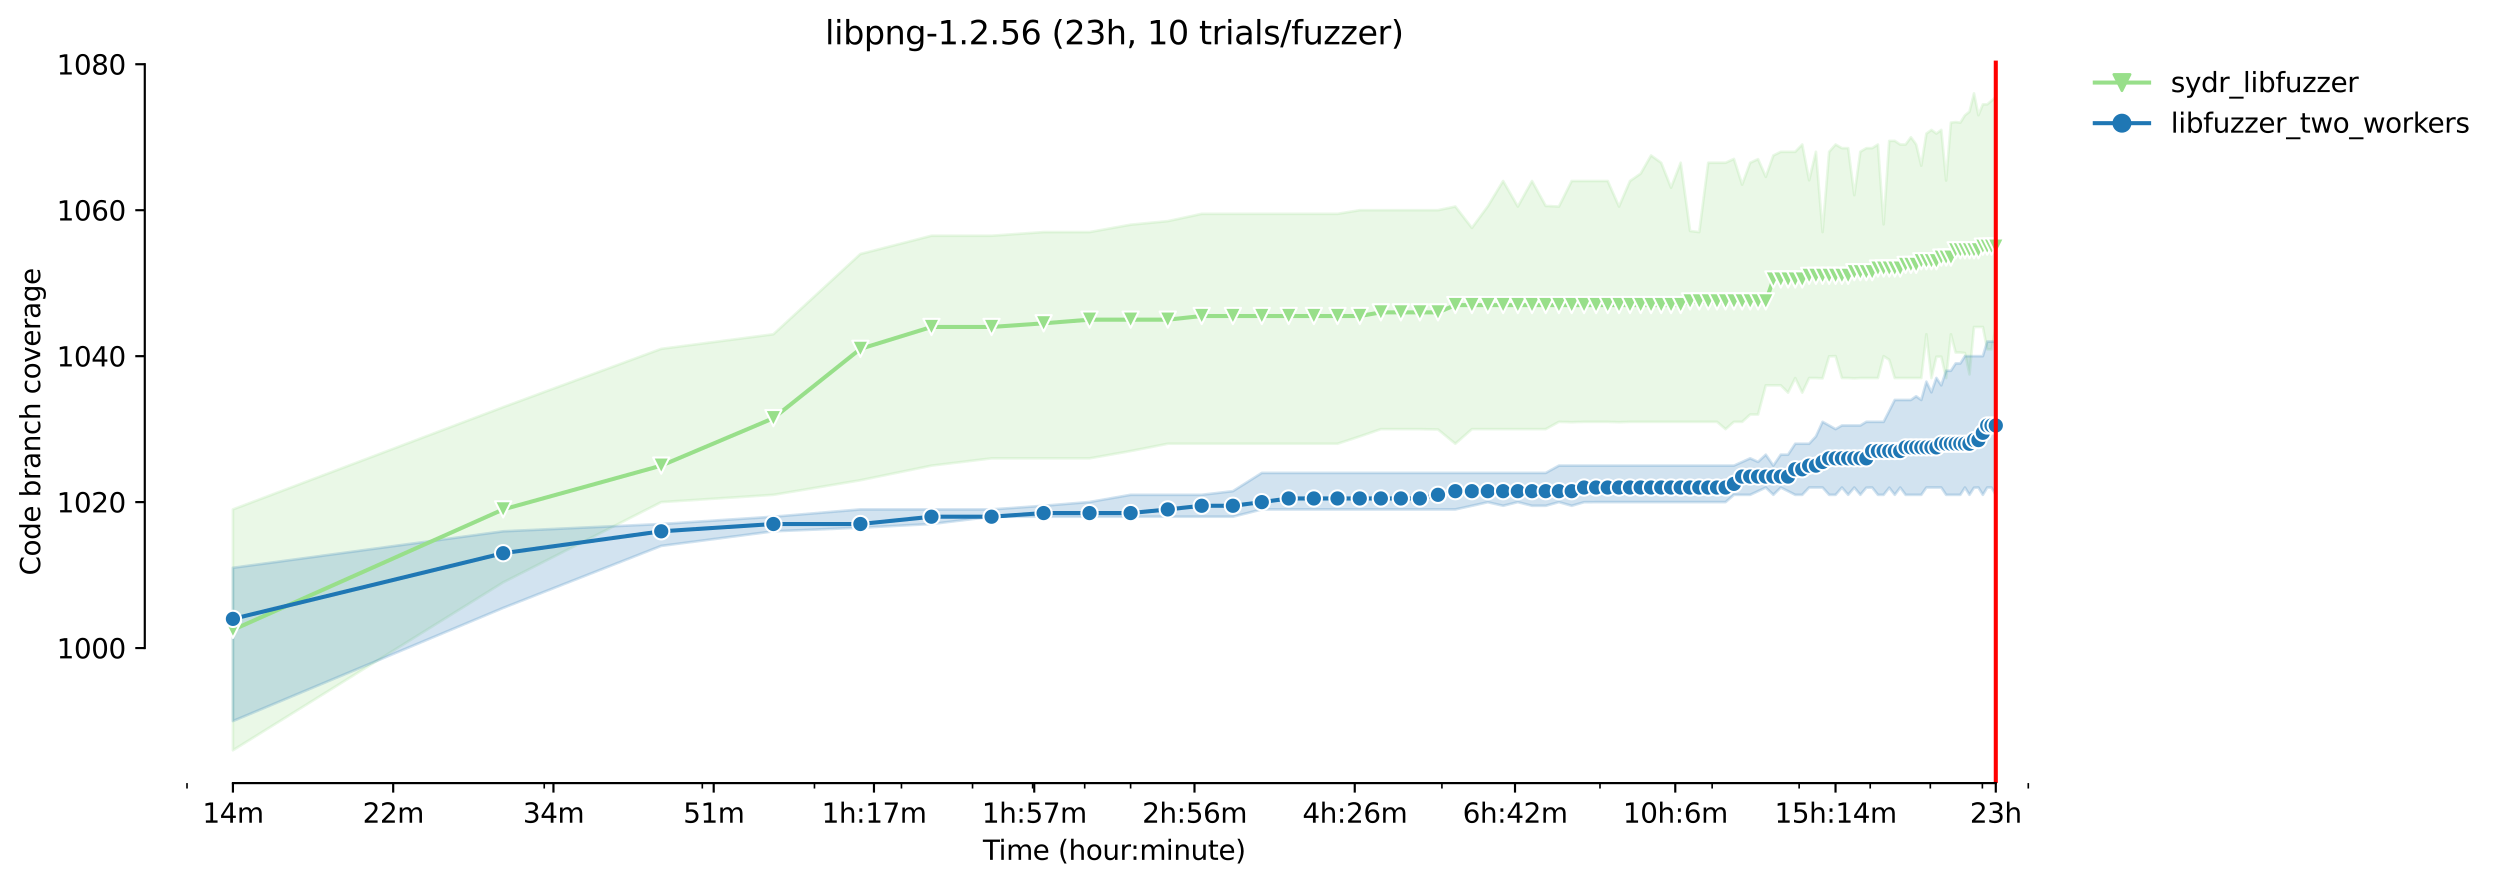 <?xml version="1.0" encoding="utf-8" standalone="no"?>
<!DOCTYPE svg PUBLIC "-//W3C//DTD SVG 1.1//EN"
  "http://www.w3.org/Graphics/SVG/1.1/DTD/svg11.dtd">
<svg height="325.986pt" version="1.1" viewBox="0 0 920.818 325.986" width="920.818pt" xmlns="http://www.w3.org/2000/svg" xmlns:xlink="http://www.w3.org/1999/xlink">
 <defs>
  <style type="text/css">*{stroke-linecap:butt;stroke-linejoin:round;}</style>
 </defs>
 <g id="figure_1">
  <g id="patch_1">
   <path d="M 0 325.986 
L 920.818 325.986 
L 920.818 0 
L 0 0 
z
" style="fill:#ffffff;"/>
  </g>
  <g id="axes_1">
   <g id="patch_2">
    <path d="M 53.328 288.43 
L 767.568 288.43 
L 767.568 22.318 
L 53.328 22.318 
z
" style="fill:#ffffff;"/>
   </g>
   <g id="PolyCollection_1">
    <defs>
     <path d="M 85.794 -138.356 
L 85.794 -49.652 
L 185.326 -111.476 
L 243.55 -141.044 
L 284.859 -143.732 
L 316.902 -149.108 
L 343.082 -154.484 
L 365.218 -157.172 
L 384.392 -157.172 
L 401.305 -157.172 
L 416.435 -159.86 
L 430.121 -162.548 
L 442.615 -162.548 
L 454.109 -162.548 
L 464.751 -162.548 
L 474.658 -162.548 
L 483.925 -162.548 
L 492.631 -162.548 
L 500.838 -165.236 
L 508.602 -167.924 
L 515.968 -167.924 
L 522.974 -167.924 
L 529.654 -167.79 
L 536.037 -162.548 
L 542.148 -167.924 
L 548.01 -167.924 
L 553.642 -167.924 
L 559.061 -167.924 
L 564.284 -167.924 
L 569.323 -167.924 
L 574.191 -170.612 
L 578.899 -170.478 
L 583.458 -170.612 
L 587.877 -170.612 
L 592.164 -170.612 
L 596.326 -170.478 
L 600.371 -170.612 
L 604.306 -170.612 
L 608.135 -170.612 
L 611.865 -170.612 
L 615.501 -170.612 
L 619.046 -170.612 
L 622.507 -170.612 
L 625.885 -170.612 
L 629.187 -170.612 
L 632.414 -170.612 
L 635.57 -167.924 
L 638.658 -170.612 
L 641.681 -170.612 
L 644.642 -173.3 
L 647.543 -173.3 
L 650.387 -184.052 
L 653.175 -184.052 
L 655.91 -184.052 
L 658.594 -181.364 
L 661.229 -186.74 
L 663.817 -181.364 
L 666.358 -186.74 
L 668.855 -186.74 
L 671.31 -186.639 
L 673.724 -194.737 
L 676.097 -194.804 
L 678.432 -186.74 
L 680.73 -186.74 
L 682.991 -186.639 
L 685.217 -186.74 
L 687.41 -186.74 
L 689.569 -186.74 
L 691.696 -186.74 
L 693.793 -194.804 
L 695.859 -193.46 
L 697.896 -186.74 
L 699.904 -186.74 
L 701.885 -186.74 
L 703.839 -186.74 
L 705.766 -186.74 
L 707.668 -186.74 
L 709.545 -202.868 
L 711.398 -186.74 
L 713.227 -194.603 
L 715.033 -194.603 
L 716.817 -186.74 
L 718.579 -202.868 
L 720.32 -196.148 
L 722.04 -196.148 
L 723.739 -195.947 
L 725.418 -188.084 
L 727.078 -205.556 
L 728.72 -205.556 
L 730.342 -205.556 
L 731.947 -197.291 
L 733.533 -197.291 
L 735.103 -205.556 
L 735.103 -290.228 
L 735.103 -290.228 
L 733.533 -288.884 
L 731.947 -287.54 
L 730.342 -287.54 
L 728.72 -283.542 
L 727.078 -291.572 
L 725.418 -284.852 
L 723.739 -283.508 
L 722.04 -280.82 
L 720.32 -281.022 
L 718.579 -280.82 
L 716.817 -259.484 
L 715.033 -278.132 
L 713.227 -276.788 
L 711.398 -278.132 
L 709.545 -276.788 
L 707.668 -264.961 
L 705.766 -272.79 
L 703.839 -275.444 
L 701.885 -272.756 
L 699.904 -272.756 
L 697.896 -274.1 
L 695.859 -274.1 
L 693.793 -243.356 
L 691.696 -272.756 
L 689.569 -271.412 
L 687.41 -271.412 
L 685.217 -270.102 
L 682.991 -254.108 
L 680.73 -271.412 
L 678.432 -271.412 
L 676.097 -272.756 
L 673.724 -270.068 
L 671.31 -240.5 
L 668.855 -270.068 
L 666.358 -259.585 
L 663.817 -272.756 
L 661.229 -270.068 
L 658.594 -270.068 
L 655.91 -270.068 
L 653.175 -268.724 
L 650.387 -260.862 
L 647.543 -267.38 
L 644.642 -266.036 
L 641.681 -257.972 
L 638.658 -267.447 
L 635.57 -266.036 
L 632.414 -266.036 
L 629.187 -266.036 
L 625.885 -240.5 
L 622.507 -240.903 
L 619.046 -266.036 
L 615.501 -256.863 
L 611.865 -266.036 
L 608.135 -268.724 
L 604.306 -262.038 
L 600.371 -259.316 
L 596.326 -249.908 
L 592.164 -259.316 
L 587.877 -259.316 
L 583.458 -259.316 
L 578.899 -259.316 
L 574.191 -249.908 
L 569.323 -250.143 
L 564.284 -259.316 
L 559.061 -249.908 
L 553.642 -259.316 
L 548.01 -250.009 
L 542.148 -242.046 
L 536.037 -249.908 
L 529.654 -248.564 
L 522.974 -248.564 
L 515.968 -248.564 
L 508.602 -248.564 
L 500.838 -248.564 
L 492.631 -247.22 
L 483.925 -247.22 
L 474.658 -247.22 
L 464.751 -247.22 
L 454.109 -247.22 
L 442.615 -247.22 
L 430.121 -244.532 
L 416.435 -243.222 
L 401.305 -240.5 
L 384.392 -240.5 
L 365.218 -239.156 
L 343.082 -239.156 
L 316.902 -232.436 
L 284.859 -202.868 
L 243.55 -197.492 
L 185.326 -176.022 
L 85.794 -138.356 
z
" id="m7193c27738" style="stroke:#98df8a;stroke-opacity:0.2;"/>
    </defs>
    <g clip-path="url(#p630421b463)">
     <use style="fill:#98df8a;fill-opacity:0.2;stroke:#98df8a;stroke-opacity:0.2;" x="0" xlink:href="#m7193c27738" y="325.986"/>
    </g>
   </g>
   <g id="PolyCollection_2">
    <defs>
     <path d="M 85.794 -116.852 
L 85.794 -60.404 
L 185.326 -102.068 
L 243.55 -124.916 
L 284.859 -130.292 
L 316.902 -131.636 
L 343.082 -132.98 
L 365.218 -135.668 
L 384.392 -135.668 
L 401.305 -135.668 
L 416.435 -135.668 
L 430.121 -135.668 
L 442.615 -135.668 
L 454.109 -135.668 
L 464.751 -138.356 
L 474.658 -138.356 
L 483.925 -138.356 
L 492.631 -138.356 
L 500.838 -138.356 
L 508.602 -138.356 
L 515.968 -138.356 
L 522.974 -138.356 
L 529.654 -138.356 
L 536.037 -138.356 
L 542.148 -139.7 
L 548.01 -141.011 
L 553.642 -139.7 
L 559.061 -141.044 
L 564.284 -139.7 
L 569.323 -139.7 
L 574.191 -141.044 
L 578.899 -139.7 
L 583.458 -141.011 
L 587.877 -141.044 
L 592.164 -141.044 
L 596.326 -141.044 
L 600.371 -141.044 
L 604.306 -141.044 
L 608.135 -141.044 
L 611.865 -141.044 
L 615.501 -141.044 
L 619.046 -141.044 
L 622.507 -141.044 
L 625.885 -141.044 
L 629.187 -141.044 
L 632.414 -141.044 
L 635.57 -141.044 
L 638.658 -143.732 
L 641.681 -143.732 
L 644.642 -143.732 
L 647.543 -145.076 
L 650.387 -146.42 
L 653.175 -143.732 
L 655.91 -146.42 
L 658.594 -145.076 
L 661.229 -143.732 
L 663.817 -143.732 
L 666.358 -146.42 
L 668.855 -146.42 
L 671.31 -146.42 
L 673.724 -143.732 
L 676.097 -143.732 
L 678.432 -146.42 
L 680.73 -143.732 
L 682.991 -146.42 
L 685.217 -143.732 
L 687.41 -146.353 
L 689.569 -146.42 
L 691.696 -143.732 
L 693.793 -143.732 
L 695.859 -146.353 
L 697.896 -143.732 
L 699.904 -146.42 
L 701.885 -143.732 
L 703.839 -143.732 
L 705.766 -143.732 
L 707.668 -143.732 
L 709.545 -146.42 
L 711.398 -146.42 
L 713.227 -146.42 
L 715.033 -146.42 
L 716.817 -143.732 
L 718.579 -143.732 
L 720.32 -143.732 
L 722.04 -143.732 
L 723.739 -146.42 
L 725.418 -143.732 
L 727.078 -146.353 
L 728.72 -146.42 
L 730.342 -143.732 
L 731.947 -146.42 
L 733.533 -146.42 
L 735.103 -143.732 
L 735.103 -200.18 
L 735.103 -200.18 
L 733.533 -200.18 
L 731.947 -200.18 
L 730.342 -194.804 
L 728.72 -194.804 
L 727.078 -194.804 
L 725.418 -194.804 
L 723.739 -194.804 
L 722.04 -192.116 
L 720.32 -192.116 
L 718.579 -189.428 
L 716.817 -189.428 
L 715.033 -184.052 
L 713.227 -186.774 
L 711.398 -181.499 
L 709.545 -185.396 
L 707.668 -178.676 
L 705.766 -180.02 
L 703.839 -178.676 
L 701.885 -178.676 
L 699.904 -178.676 
L 697.896 -178.676 
L 695.859 -174.644 
L 693.793 -170.612 
L 691.696 -170.612 
L 689.569 -170.612 
L 687.41 -170.612 
L 685.217 -169.268 
L 682.991 -169.268 
L 680.73 -169.268 
L 678.432 -169.268 
L 676.097 -167.924 
L 673.724 -169.268 
L 671.31 -170.612 
L 668.855 -165.236 
L 666.358 -162.548 
L 663.817 -162.548 
L 661.229 -162.548 
L 658.594 -158.516 
L 655.91 -158.516 
L 653.175 -154.484 
L 650.387 -158.516 
L 647.543 -155.862 
L 644.642 -157.172 
L 641.681 -155.828 
L 638.658 -154.484 
L 635.57 -154.484 
L 632.414 -154.484 
L 629.187 -154.484 
L 625.885 -154.484 
L 622.507 -154.484 
L 619.046 -154.484 
L 615.501 -154.484 
L 611.865 -154.484 
L 608.135 -154.484 
L 604.306 -154.484 
L 600.371 -154.484 
L 596.326 -154.484 
L 592.164 -154.484 
L 587.877 -154.484 
L 583.458 -154.484 
L 578.899 -154.484 
L 574.191 -154.484 
L 569.323 -151.796 
L 564.284 -151.796 
L 559.061 -151.796 
L 553.642 -151.796 
L 548.01 -151.796 
L 542.148 -151.796 
L 536.037 -151.796 
L 529.654 -151.796 
L 522.974 -151.796 
L 515.968 -151.796 
L 508.602 -151.796 
L 500.838 -151.796 
L 492.631 -151.796 
L 483.925 -151.796 
L 474.658 -151.796 
L 464.751 -151.796 
L 454.109 -145.076 
L 442.615 -143.732 
L 430.121 -143.732 
L 416.435 -143.732 
L 401.305 -141.078 
L 384.392 -139.7 
L 365.218 -138.356 
L 343.082 -138.356 
L 316.902 -138.356 
L 284.859 -135.668 
L 243.55 -132.98 
L 185.326 -130.292 
L 85.794 -116.852 
z
" id="md9d3953816" style="stroke:#1f77b4;stroke-opacity:0.2;"/>
    </defs>
    <g clip-path="url(#p630421b463)">
     <use style="fill:#1f77b4;fill-opacity:0.2;stroke:#1f77b4;stroke-opacity:0.2;" x="0" xlink:href="#md9d3953816" y="325.986"/>
    </g>
   </g>
   <g id="matplotlib.axis_1">
    <g id="xtick_1">
     <g id="line2d_1">
      <defs>
       <path d="M 0 0 
L 0 3.5 
" id="ma8d70f928c" style="stroke:#000000;stroke-width:0.8;"/>
      </defs>
      <g>
       <use style="stroke:#000000;stroke-width:0.8;" x="85.794" xlink:href="#ma8d70f928c" y="288.43"/>
      </g>
     </g>
     <g id="text_1">
      <!-- 14m -->
      <g transform="translate(74.561 303.029)scale(0.1 -0.1)">
       <defs>
        <path d="M 794 531 
L 1825 531 
L 1825 4091 
L 703 3866 
L 703 4441 
L 1819 4666 
L 2450 4666 
L 2450 531 
L 3481 531 
L 3481 0 
L 794 0 
L 794 531 
z
" id="DejaVuSans-31" transform="scale(0.016)"/>
        <path d="M 2419 4116 
L 825 1625 
L 2419 1625 
L 2419 4116 
z
M 2253 4666 
L 3047 4666 
L 3047 1625 
L 3713 1625 
L 3713 1100 
L 3047 1100 
L 3047 0 
L 2419 0 
L 2419 1100 
L 313 1100 
L 313 1709 
L 2253 4666 
z
" id="DejaVuSans-34" transform="scale(0.016)"/>
        <path d="M 3328 2828 
Q 3544 3216 3844 3400 
Q 4144 3584 4550 3584 
Q 5097 3584 5394 3201 
Q 5691 2819 5691 2113 
L 5691 0 
L 5113 0 
L 5113 2094 
Q 5113 2597 4934 2840 
Q 4756 3084 4391 3084 
Q 3944 3084 3684 2787 
Q 3425 2491 3425 1978 
L 3425 0 
L 2847 0 
L 2847 2094 
Q 2847 2600 2669 2842 
Q 2491 3084 2119 3084 
Q 1678 3084 1418 2786 
Q 1159 2488 1159 1978 
L 1159 0 
L 581 0 
L 581 3500 
L 1159 3500 
L 1159 2956 
Q 1356 3278 1631 3431 
Q 1906 3584 2284 3584 
Q 2666 3584 2933 3390 
Q 3200 3197 3328 2828 
z
" id="DejaVuSans-6d" transform="scale(0.016)"/>
       </defs>
       <use xlink:href="#DejaVuSans-31"/>
       <use x="63.623" xlink:href="#DejaVuSans-34"/>
       <use x="127.246" xlink:href="#DejaVuSans-6d"/>
      </g>
     </g>
    </g>
    <g id="xtick_2">
     <g id="line2d_2">
      <g>
       <use style="stroke:#000000;stroke-width:0.8;" x="144.822" xlink:href="#ma8d70f928c" y="288.43"/>
      </g>
     </g>
     <g id="text_2">
      <!-- 22m -->
      <g transform="translate(133.589 303.029)scale(0.1 -0.1)">
       <defs>
        <path d="M 1228 531 
L 3431 531 
L 3431 0 
L 469 0 
L 469 531 
Q 828 903 1448 1529 
Q 2069 2156 2228 2338 
Q 2531 2678 2651 2914 
Q 2772 3150 2772 3378 
Q 2772 3750 2511 3984 
Q 2250 4219 1831 4219 
Q 1534 4219 1204 4116 
Q 875 4013 500 3803 
L 500 4441 
Q 881 4594 1212 4672 
Q 1544 4750 1819 4750 
Q 2544 4750 2975 4387 
Q 3406 4025 3406 3419 
Q 3406 3131 3298 2873 
Q 3191 2616 2906 2266 
Q 2828 2175 2409 1742 
Q 1991 1309 1228 531 
z
" id="DejaVuSans-32" transform="scale(0.016)"/>
       </defs>
       <use xlink:href="#DejaVuSans-32"/>
       <use x="63.623" xlink:href="#DejaVuSans-32"/>
       <use x="127.246" xlink:href="#DejaVuSans-6d"/>
      </g>
     </g>
    </g>
    <g id="xtick_3">
     <g id="line2d_3">
      <g>
       <use style="stroke:#000000;stroke-width:0.8;" x="203.85" xlink:href="#ma8d70f928c" y="288.43"/>
      </g>
     </g>
     <g id="text_3">
      <!-- 34m -->
      <g transform="translate(192.617 303.029)scale(0.1 -0.1)">
       <defs>
        <path d="M 2597 2516 
Q 3050 2419 3304 2112 
Q 3559 1806 3559 1356 
Q 3559 666 3084 287 
Q 2609 -91 1734 -91 
Q 1441 -91 1130 -33 
Q 819 25 488 141 
L 488 750 
Q 750 597 1062 519 
Q 1375 441 1716 441 
Q 2309 441 2620 675 
Q 2931 909 2931 1356 
Q 2931 1769 2642 2001 
Q 2353 2234 1838 2234 
L 1294 2234 
L 1294 2753 
L 1863 2753 
Q 2328 2753 2575 2939 
Q 2822 3125 2822 3475 
Q 2822 3834 2567 4026 
Q 2313 4219 1838 4219 
Q 1578 4219 1281 4162 
Q 984 4106 628 3988 
L 628 4550 
Q 988 4650 1302 4700 
Q 1616 4750 1894 4750 
Q 2613 4750 3031 4423 
Q 3450 4097 3450 3541 
Q 3450 3153 3228 2886 
Q 3006 2619 2597 2516 
z
" id="DejaVuSans-33" transform="scale(0.016)"/>
       </defs>
       <use xlink:href="#DejaVuSans-33"/>
       <use x="63.623" xlink:href="#DejaVuSans-34"/>
       <use x="127.246" xlink:href="#DejaVuSans-6d"/>
      </g>
     </g>
    </g>
    <g id="xtick_4">
     <g id="line2d_4">
      <g>
       <use style="stroke:#000000;stroke-width:0.8;" x="262.878" xlink:href="#ma8d70f928c" y="288.43"/>
      </g>
     </g>
     <g id="text_4">
      <!-- 51m -->
      <g transform="translate(251.646 303.029)scale(0.1 -0.1)">
       <defs>
        <path d="M 691 4666 
L 3169 4666 
L 3169 4134 
L 1269 4134 
L 1269 2991 
Q 1406 3038 1543 3061 
Q 1681 3084 1819 3084 
Q 2600 3084 3056 2656 
Q 3513 2228 3513 1497 
Q 3513 744 3044 326 
Q 2575 -91 1722 -91 
Q 1428 -91 1123 -41 
Q 819 9 494 109 
L 494 744 
Q 775 591 1075 516 
Q 1375 441 1709 441 
Q 2250 441 2565 725 
Q 2881 1009 2881 1497 
Q 2881 1984 2565 2268 
Q 2250 2553 1709 2553 
Q 1456 2553 1204 2497 
Q 953 2441 691 2322 
L 691 4666 
z
" id="DejaVuSans-35" transform="scale(0.016)"/>
       </defs>
       <use xlink:href="#DejaVuSans-35"/>
       <use x="63.623" xlink:href="#DejaVuSans-31"/>
       <use x="127.246" xlink:href="#DejaVuSans-6d"/>
      </g>
     </g>
    </g>
    <g id="xtick_5">
     <g id="line2d_5">
      <g>
       <use style="stroke:#000000;stroke-width:0.8;" x="321.907" xlink:href="#ma8d70f928c" y="288.43"/>
      </g>
     </g>
     <g id="text_5">
      <!-- 1h:17m -->
      <g transform="translate(302.639 303.029)scale(0.1 -0.1)">
       <defs>
        <path d="M 3513 2113 
L 3513 0 
L 2938 0 
L 2938 2094 
Q 2938 2591 2744 2837 
Q 2550 3084 2163 3084 
Q 1697 3084 1428 2787 
Q 1159 2491 1159 1978 
L 1159 0 
L 581 0 
L 581 4863 
L 1159 4863 
L 1159 2956 
Q 1366 3272 1645 3428 
Q 1925 3584 2291 3584 
Q 2894 3584 3203 3211 
Q 3513 2838 3513 2113 
z
" id="DejaVuSans-68" transform="scale(0.016)"/>
        <path d="M 750 794 
L 1409 794 
L 1409 0 
L 750 0 
L 750 794 
z
M 750 3309 
L 1409 3309 
L 1409 2516 
L 750 2516 
L 750 3309 
z
" id="DejaVuSans-3a" transform="scale(0.016)"/>
        <path d="M 525 4666 
L 3525 4666 
L 3525 4397 
L 1831 0 
L 1172 0 
L 2766 4134 
L 525 4134 
L 525 4666 
z
" id="DejaVuSans-37" transform="scale(0.016)"/>
       </defs>
       <use xlink:href="#DejaVuSans-31"/>
       <use x="63.623" xlink:href="#DejaVuSans-68"/>
       <use x="127.002" xlink:href="#DejaVuSans-3a"/>
       <use x="160.693" xlink:href="#DejaVuSans-31"/>
       <use x="224.316" xlink:href="#DejaVuSans-37"/>
       <use x="287.939" xlink:href="#DejaVuSans-6d"/>
      </g>
     </g>
    </g>
    <g id="xtick_6">
     <g id="line2d_6">
      <g>
       <use style="stroke:#000000;stroke-width:0.8;" x="380.935" xlink:href="#ma8d70f928c" y="288.43"/>
      </g>
     </g>
     <g id="text_6">
      <!-- 1h:57m -->
      <g transform="translate(361.668 303.029)scale(0.1 -0.1)">
       <use xlink:href="#DejaVuSans-31"/>
       <use x="63.623" xlink:href="#DejaVuSans-68"/>
       <use x="127.002" xlink:href="#DejaVuSans-3a"/>
       <use x="160.693" xlink:href="#DejaVuSans-35"/>
       <use x="224.316" xlink:href="#DejaVuSans-37"/>
       <use x="287.939" xlink:href="#DejaVuSans-6d"/>
      </g>
     </g>
    </g>
    <g id="xtick_7">
     <g id="line2d_7">
      <g>
       <use style="stroke:#000000;stroke-width:0.8;" x="439.963" xlink:href="#ma8d70f928c" y="288.43"/>
      </g>
     </g>
     <g id="text_7">
      <!-- 2h:56m -->
      <g transform="translate(420.696 303.029)scale(0.1 -0.1)">
       <defs>
        <path d="M 2113 2584 
Q 1688 2584 1439 2293 
Q 1191 2003 1191 1497 
Q 1191 994 1439 701 
Q 1688 409 2113 409 
Q 2538 409 2786 701 
Q 3034 994 3034 1497 
Q 3034 2003 2786 2293 
Q 2538 2584 2113 2584 
z
M 3366 4563 
L 3366 3988 
Q 3128 4100 2886 4159 
Q 2644 4219 2406 4219 
Q 1781 4219 1451 3797 
Q 1122 3375 1075 2522 
Q 1259 2794 1537 2939 
Q 1816 3084 2150 3084 
Q 2853 3084 3261 2657 
Q 3669 2231 3669 1497 
Q 3669 778 3244 343 
Q 2819 -91 2113 -91 
Q 1303 -91 875 529 
Q 447 1150 447 2328 
Q 447 3434 972 4092 
Q 1497 4750 2381 4750 
Q 2619 4750 2861 4703 
Q 3103 4656 3366 4563 
z
" id="DejaVuSans-36" transform="scale(0.016)"/>
       </defs>
       <use xlink:href="#DejaVuSans-32"/>
       <use x="63.623" xlink:href="#DejaVuSans-68"/>
       <use x="127.002" xlink:href="#DejaVuSans-3a"/>
       <use x="160.693" xlink:href="#DejaVuSans-35"/>
       <use x="224.316" xlink:href="#DejaVuSans-36"/>
       <use x="287.939" xlink:href="#DejaVuSans-6d"/>
      </g>
     </g>
    </g>
    <g id="xtick_8">
     <g id="line2d_8">
      <g>
       <use style="stroke:#000000;stroke-width:0.8;" x="498.991" xlink:href="#ma8d70f928c" y="288.43"/>
      </g>
     </g>
     <g id="text_8">
      <!-- 4h:26m -->
      <g transform="translate(479.724 303.029)scale(0.1 -0.1)">
       <use xlink:href="#DejaVuSans-34"/>
       <use x="63.623" xlink:href="#DejaVuSans-68"/>
       <use x="127.002" xlink:href="#DejaVuSans-3a"/>
       <use x="160.693" xlink:href="#DejaVuSans-32"/>
       <use x="224.316" xlink:href="#DejaVuSans-36"/>
       <use x="287.939" xlink:href="#DejaVuSans-6d"/>
      </g>
     </g>
    </g>
    <g id="xtick_9">
     <g id="line2d_9">
      <g>
       <use style="stroke:#000000;stroke-width:0.8;" x="558.02" xlink:href="#ma8d70f928c" y="288.43"/>
      </g>
     </g>
     <g id="text_9">
      <!-- 6h:42m -->
      <g transform="translate(538.752 303.029)scale(0.1 -0.1)">
       <use xlink:href="#DejaVuSans-36"/>
       <use x="63.623" xlink:href="#DejaVuSans-68"/>
       <use x="127.002" xlink:href="#DejaVuSans-3a"/>
       <use x="160.693" xlink:href="#DejaVuSans-34"/>
       <use x="224.316" xlink:href="#DejaVuSans-32"/>
       <use x="287.939" xlink:href="#DejaVuSans-6d"/>
      </g>
     </g>
    </g>
    <g id="xtick_10">
     <g id="line2d_10">
      <g>
       <use style="stroke:#000000;stroke-width:0.8;" x="617.048" xlink:href="#ma8d70f928c" y="288.43"/>
      </g>
     </g>
     <g id="text_10">
      <!-- 10h:6m -->
      <g transform="translate(597.781 303.029)scale(0.1 -0.1)">
       <defs>
        <path d="M 2034 4250 
Q 1547 4250 1301 3770 
Q 1056 3291 1056 2328 
Q 1056 1369 1301 889 
Q 1547 409 2034 409 
Q 2525 409 2770 889 
Q 3016 1369 3016 2328 
Q 3016 3291 2770 3770 
Q 2525 4250 2034 4250 
z
M 2034 4750 
Q 2819 4750 3233 4129 
Q 3647 3509 3647 2328 
Q 3647 1150 3233 529 
Q 2819 -91 2034 -91 
Q 1250 -91 836 529 
Q 422 1150 422 2328 
Q 422 3509 836 4129 
Q 1250 4750 2034 4750 
z
" id="DejaVuSans-30" transform="scale(0.016)"/>
       </defs>
       <use xlink:href="#DejaVuSans-31"/>
       <use x="63.623" xlink:href="#DejaVuSans-30"/>
       <use x="127.246" xlink:href="#DejaVuSans-68"/>
       <use x="190.625" xlink:href="#DejaVuSans-3a"/>
       <use x="224.316" xlink:href="#DejaVuSans-36"/>
       <use x="287.939" xlink:href="#DejaVuSans-6d"/>
      </g>
     </g>
    </g>
    <g id="xtick_11">
     <g id="line2d_11">
      <g>
       <use style="stroke:#000000;stroke-width:0.8;" x="676.076" xlink:href="#ma8d70f928c" y="288.43"/>
      </g>
     </g>
     <g id="text_11">
      <!-- 15h:14m -->
      <g transform="translate(653.628 303.029)scale(0.1 -0.1)">
       <use xlink:href="#DejaVuSans-31"/>
       <use x="63.623" xlink:href="#DejaVuSans-35"/>
       <use x="127.246" xlink:href="#DejaVuSans-68"/>
       <use x="190.625" xlink:href="#DejaVuSans-3a"/>
       <use x="224.316" xlink:href="#DejaVuSans-31"/>
       <use x="287.939" xlink:href="#DejaVuSans-34"/>
       <use x="351.562" xlink:href="#DejaVuSans-6d"/>
      </g>
     </g>
    </g>
    <g id="xtick_12">
     <g id="line2d_12">
      <g>
       <use style="stroke:#000000;stroke-width:0.8;" x="735.104" xlink:href="#ma8d70f928c" y="288.43"/>
      </g>
     </g>
     <g id="text_12">
      <!-- 23h -->
      <g transform="translate(725.573 303.029)scale(0.1 -0.1)">
       <use xlink:href="#DejaVuSans-32"/>
       <use x="63.623" xlink:href="#DejaVuSans-33"/>
       <use x="127.246" xlink:href="#DejaVuSans-68"/>
      </g>
     </g>
    </g>
    <g id="xtick_13">
     <g id="line2d_13">
      <defs>
       <path d="M 0 0 
L 0 2 
" id="m0f0294f988" style="stroke:#000000;stroke-width:0.6;"/>
      </defs>
      <g>
       <use style="stroke:#000000;stroke-width:0.6;" x="68.88" xlink:href="#m0f0294f988" y="288.43"/>
      </g>
     </g>
    </g>
    <g id="xtick_14">
     <g id="line2d_14">
      <g>
       <use style="stroke:#000000;stroke-width:0.6;" x="200.456" xlink:href="#m0f0294f988" y="288.43"/>
      </g>
     </g>
    </g>
    <g id="xtick_15">
     <g id="line2d_15">
      <g>
       <use style="stroke:#000000;stroke-width:0.6;" x="258.679" xlink:href="#m0f0294f988" y="288.43"/>
      </g>
     </g>
    </g>
    <g id="xtick_16">
     <g id="line2d_16">
      <g>
       <use style="stroke:#000000;stroke-width:0.6;" x="299.989" xlink:href="#m0f0294f988" y="288.43"/>
      </g>
     </g>
    </g>
    <g id="xtick_17">
     <g id="line2d_17">
      <g>
       <use style="stroke:#000000;stroke-width:0.6;" x="332.031" xlink:href="#m0f0294f988" y="288.43"/>
      </g>
     </g>
    </g>
    <g id="xtick_18">
     <g id="line2d_18">
      <g>
       <use style="stroke:#000000;stroke-width:0.6;" x="358.212" xlink:href="#m0f0294f988" y="288.43"/>
      </g>
     </g>
    </g>
    <g id="xtick_19">
     <g id="line2d_19">
      <g>
       <use style="stroke:#000000;stroke-width:0.6;" x="380.347" xlink:href="#m0f0294f988" y="288.43"/>
      </g>
     </g>
    </g>
    <g id="xtick_20">
     <g id="line2d_20">
      <g>
       <use style="stroke:#000000;stroke-width:0.6;" x="399.522" xlink:href="#m0f0294f988" y="288.43"/>
      </g>
     </g>
    </g>
    <g id="xtick_21">
     <g id="line2d_21">
      <g>
       <use style="stroke:#000000;stroke-width:0.6;" x="416.435" xlink:href="#m0f0294f988" y="288.43"/>
      </g>
     </g>
    </g>
    <g id="xtick_22">
     <g id="line2d_22">
      <g>
       <use style="stroke:#000000;stroke-width:0.6;" x="531.097" xlink:href="#m0f0294f988" y="288.43"/>
      </g>
     </g>
    </g>
    <g id="xtick_23">
     <g id="line2d_23">
      <g>
       <use style="stroke:#000000;stroke-width:0.6;" x="589.32" xlink:href="#m0f0294f988" y="288.43"/>
      </g>
     </g>
    </g>
    <g id="xtick_24">
     <g id="line2d_24">
      <g>
       <use style="stroke:#000000;stroke-width:0.6;" x="630.63" xlink:href="#m0f0294f988" y="288.43"/>
      </g>
     </g>
    </g>
    <g id="xtick_25">
     <g id="line2d_25">
      <g>
       <use style="stroke:#000000;stroke-width:0.6;" x="662.672" xlink:href="#m0f0294f988" y="288.43"/>
      </g>
     </g>
    </g>
    <g id="xtick_26">
     <g id="line2d_26">
      <g>
       <use style="stroke:#000000;stroke-width:0.6;" x="688.853" xlink:href="#m0f0294f988" y="288.43"/>
      </g>
     </g>
    </g>
    <g id="xtick_27">
     <g id="line2d_27">
      <g>
       <use style="stroke:#000000;stroke-width:0.6;" x="710.988" xlink:href="#m0f0294f988" y="288.43"/>
      </g>
     </g>
    </g>
    <g id="xtick_28">
     <g id="line2d_28">
      <g>
       <use style="stroke:#000000;stroke-width:0.6;" x="730.163" xlink:href="#m0f0294f988" y="288.43"/>
      </g>
     </g>
    </g>
    <g id="xtick_29">
     <g id="line2d_29">
      <g>
       <use style="stroke:#000000;stroke-width:0.6;" x="747.076" xlink:href="#m0f0294f988" y="288.43"/>
      </g>
     </g>
    </g>
    <g id="text_13">
     <!-- Time (hour:minute) -->
     <g transform="translate(362.041 316.707)scale(0.1 -0.1)">
      <defs>
       <path d="M -19 4666 
L 3928 4666 
L 3928 4134 
L 2272 4134 
L 2272 0 
L 1638 0 
L 1638 4134 
L -19 4134 
L -19 4666 
z
" id="DejaVuSans-54" transform="scale(0.016)"/>
       <path d="M 603 3500 
L 1178 3500 
L 1178 0 
L 603 0 
L 603 3500 
z
M 603 4863 
L 1178 4863 
L 1178 4134 
L 603 4134 
L 603 4863 
z
" id="DejaVuSans-69" transform="scale(0.016)"/>
       <path d="M 3597 1894 
L 3597 1613 
L 953 1613 
Q 991 1019 1311 708 
Q 1631 397 2203 397 
Q 2534 397 2845 478 
Q 3156 559 3463 722 
L 3463 178 
Q 3153 47 2828 -22 
Q 2503 -91 2169 -91 
Q 1331 -91 842 396 
Q 353 884 353 1716 
Q 353 2575 817 3079 
Q 1281 3584 2069 3584 
Q 2775 3584 3186 3129 
Q 3597 2675 3597 1894 
z
M 3022 2063 
Q 3016 2534 2758 2815 
Q 2500 3097 2075 3097 
Q 1594 3097 1305 2825 
Q 1016 2553 972 2059 
L 3022 2063 
z
" id="DejaVuSans-65" transform="scale(0.016)"/>
       <path id="DejaVuSans-20" transform="scale(0.016)"/>
       <path d="M 1984 4856 
Q 1566 4138 1362 3434 
Q 1159 2731 1159 2009 
Q 1159 1288 1364 580 
Q 1569 -128 1984 -844 
L 1484 -844 
Q 1016 -109 783 600 
Q 550 1309 550 2009 
Q 550 2706 781 3412 
Q 1013 4119 1484 4856 
L 1984 4856 
z
" id="DejaVuSans-28" transform="scale(0.016)"/>
       <path d="M 1959 3097 
Q 1497 3097 1228 2736 
Q 959 2375 959 1747 
Q 959 1119 1226 758 
Q 1494 397 1959 397 
Q 2419 397 2687 759 
Q 2956 1122 2956 1747 
Q 2956 2369 2687 2733 
Q 2419 3097 1959 3097 
z
M 1959 3584 
Q 2709 3584 3137 3096 
Q 3566 2609 3566 1747 
Q 3566 888 3137 398 
Q 2709 -91 1959 -91 
Q 1206 -91 779 398 
Q 353 888 353 1747 
Q 353 2609 779 3096 
Q 1206 3584 1959 3584 
z
" id="DejaVuSans-6f" transform="scale(0.016)"/>
       <path d="M 544 1381 
L 544 3500 
L 1119 3500 
L 1119 1403 
Q 1119 906 1312 657 
Q 1506 409 1894 409 
Q 2359 409 2629 706 
Q 2900 1003 2900 1516 
L 2900 3500 
L 3475 3500 
L 3475 0 
L 2900 0 
L 2900 538 
Q 2691 219 2414 64 
Q 2138 -91 1772 -91 
Q 1169 -91 856 284 
Q 544 659 544 1381 
z
M 1991 3584 
L 1991 3584 
z
" id="DejaVuSans-75" transform="scale(0.016)"/>
       <path d="M 2631 2963 
Q 2534 3019 2420 3045 
Q 2306 3072 2169 3072 
Q 1681 3072 1420 2755 
Q 1159 2438 1159 1844 
L 1159 0 
L 581 0 
L 581 3500 
L 1159 3500 
L 1159 2956 
Q 1341 3275 1631 3429 
Q 1922 3584 2338 3584 
Q 2397 3584 2469 3576 
Q 2541 3569 2628 3553 
L 2631 2963 
z
" id="DejaVuSans-72" transform="scale(0.016)"/>
       <path d="M 3513 2113 
L 3513 0 
L 2938 0 
L 2938 2094 
Q 2938 2591 2744 2837 
Q 2550 3084 2163 3084 
Q 1697 3084 1428 2787 
Q 1159 2491 1159 1978 
L 1159 0 
L 581 0 
L 581 3500 
L 1159 3500 
L 1159 2956 
Q 1366 3272 1645 3428 
Q 1925 3584 2291 3584 
Q 2894 3584 3203 3211 
Q 3513 2838 3513 2113 
z
" id="DejaVuSans-6e" transform="scale(0.016)"/>
       <path d="M 1172 4494 
L 1172 3500 
L 2356 3500 
L 2356 3053 
L 1172 3053 
L 1172 1153 
Q 1172 725 1289 603 
Q 1406 481 1766 481 
L 2356 481 
L 2356 0 
L 1766 0 
Q 1100 0 847 248 
Q 594 497 594 1153 
L 594 3053 
L 172 3053 
L 172 3500 
L 594 3500 
L 594 4494 
L 1172 4494 
z
" id="DejaVuSans-74" transform="scale(0.016)"/>
       <path d="M 513 4856 
L 1013 4856 
Q 1481 4119 1714 3412 
Q 1947 2706 1947 2009 
Q 1947 1309 1714 600 
Q 1481 -109 1013 -844 
L 513 -844 
Q 928 -128 1133 580 
Q 1338 1288 1338 2009 
Q 1338 2731 1133 3434 
Q 928 4138 513 4856 
z
" id="DejaVuSans-29" transform="scale(0.016)"/>
      </defs>
      <use xlink:href="#DejaVuSans-54"/>
      <use x="57.959" xlink:href="#DejaVuSans-69"/>
      <use x="85.742" xlink:href="#DejaVuSans-6d"/>
      <use x="183.154" xlink:href="#DejaVuSans-65"/>
      <use x="244.678" xlink:href="#DejaVuSans-20"/>
      <use x="276.465" xlink:href="#DejaVuSans-28"/>
      <use x="315.479" xlink:href="#DejaVuSans-68"/>
      <use x="378.857" xlink:href="#DejaVuSans-6f"/>
      <use x="440.039" xlink:href="#DejaVuSans-75"/>
      <use x="503.418" xlink:href="#DejaVuSans-72"/>
      <use x="542.781" xlink:href="#DejaVuSans-3a"/>
      <use x="576.473" xlink:href="#DejaVuSans-6d"/>
      <use x="673.885" xlink:href="#DejaVuSans-69"/>
      <use x="701.668" xlink:href="#DejaVuSans-6e"/>
      <use x="765.047" xlink:href="#DejaVuSans-75"/>
      <use x="828.426" xlink:href="#DejaVuSans-74"/>
      <use x="867.635" xlink:href="#DejaVuSans-65"/>
      <use x="929.158" xlink:href="#DejaVuSans-29"/>
     </g>
    </g>
   </g>
   <g id="matplotlib.axis_2">
    <g id="ytick_1">
     <g id="line2d_30">
      <defs>
       <path d="M 0 0 
L -3.5 0 
" id="m2a26aa69b3" style="stroke:#000000;stroke-width:0.8;"/>
      </defs>
      <g>
       <use style="stroke:#000000;stroke-width:0.8;" x="53.328" xlink:href="#m2a26aa69b3" y="238.702"/>
      </g>
     </g>
     <g id="text_14">
      <!-- 1000 -->
      <g transform="translate(20.878 242.501)scale(0.1 -0.1)">
       <use xlink:href="#DejaVuSans-31"/>
       <use x="63.623" xlink:href="#DejaVuSans-30"/>
       <use x="127.246" xlink:href="#DejaVuSans-30"/>
       <use x="190.869" xlink:href="#DejaVuSans-30"/>
      </g>
     </g>
    </g>
    <g id="ytick_2">
     <g id="line2d_31">
      <g>
       <use style="stroke:#000000;stroke-width:0.8;" x="53.328" xlink:href="#m2a26aa69b3" y="184.942"/>
      </g>
     </g>
     <g id="text_15">
      <!-- 1020 -->
      <g transform="translate(20.878 188.741)scale(0.1 -0.1)">
       <use xlink:href="#DejaVuSans-31"/>
       <use x="63.623" xlink:href="#DejaVuSans-30"/>
       <use x="127.246" xlink:href="#DejaVuSans-32"/>
       <use x="190.869" xlink:href="#DejaVuSans-30"/>
      </g>
     </g>
    </g>
    <g id="ytick_3">
     <g id="line2d_32">
      <g>
       <use style="stroke:#000000;stroke-width:0.8;" x="53.328" xlink:href="#m2a26aa69b3" y="131.182"/>
      </g>
     </g>
     <g id="text_16">
      <!-- 1040 -->
      <g transform="translate(20.878 134.981)scale(0.1 -0.1)">
       <use xlink:href="#DejaVuSans-31"/>
       <use x="63.623" xlink:href="#DejaVuSans-30"/>
       <use x="127.246" xlink:href="#DejaVuSans-34"/>
       <use x="190.869" xlink:href="#DejaVuSans-30"/>
      </g>
     </g>
    </g>
    <g id="ytick_4">
     <g id="line2d_33">
      <g>
       <use style="stroke:#000000;stroke-width:0.8;" x="53.328" xlink:href="#m2a26aa69b3" y="77.422"/>
      </g>
     </g>
     <g id="text_17">
      <!-- 1060 -->
      <g transform="translate(20.878 81.221)scale(0.1 -0.1)">
       <use xlink:href="#DejaVuSans-31"/>
       <use x="63.623" xlink:href="#DejaVuSans-30"/>
       <use x="127.246" xlink:href="#DejaVuSans-36"/>
       <use x="190.869" xlink:href="#DejaVuSans-30"/>
      </g>
     </g>
    </g>
    <g id="ytick_5">
     <g id="line2d_34">
      <g>
       <use style="stroke:#000000;stroke-width:0.8;" x="53.328" xlink:href="#m2a26aa69b3" y="23.662"/>
      </g>
     </g>
     <g id="text_18">
      <!-- 1080 -->
      <g transform="translate(20.878 27.461)scale(0.1 -0.1)">
       <defs>
        <path d="M 2034 2216 
Q 1584 2216 1326 1975 
Q 1069 1734 1069 1313 
Q 1069 891 1326 650 
Q 1584 409 2034 409 
Q 2484 409 2743 651 
Q 3003 894 3003 1313 
Q 3003 1734 2745 1975 
Q 2488 2216 2034 2216 
z
M 1403 2484 
Q 997 2584 770 2862 
Q 544 3141 544 3541 
Q 544 4100 942 4425 
Q 1341 4750 2034 4750 
Q 2731 4750 3128 4425 
Q 3525 4100 3525 3541 
Q 3525 3141 3298 2862 
Q 3072 2584 2669 2484 
Q 3125 2378 3379 2068 
Q 3634 1759 3634 1313 
Q 3634 634 3220 271 
Q 2806 -91 2034 -91 
Q 1263 -91 848 271 
Q 434 634 434 1313 
Q 434 1759 690 2068 
Q 947 2378 1403 2484 
z
M 1172 3481 
Q 1172 3119 1398 2916 
Q 1625 2713 2034 2713 
Q 2441 2713 2670 2916 
Q 2900 3119 2900 3481 
Q 2900 3844 2670 4047 
Q 2441 4250 2034 4250 
Q 1625 4250 1398 4047 
Q 1172 3844 1172 3481 
z
" id="DejaVuSans-38" transform="scale(0.016)"/>
       </defs>
       <use xlink:href="#DejaVuSans-31"/>
       <use x="63.623" xlink:href="#DejaVuSans-30"/>
       <use x="127.246" xlink:href="#DejaVuSans-38"/>
       <use x="190.869" xlink:href="#DejaVuSans-30"/>
      </g>
     </g>
    </g>
    <g id="text_19">
     <!-- Code branch coverage -->
     <g transform="translate(14.798 211.949)rotate(-90)scale(0.1 -0.1)">
      <defs>
       <path d="M 4122 4306 
L 4122 3641 
Q 3803 3938 3442 4084 
Q 3081 4231 2675 4231 
Q 1875 4231 1450 3742 
Q 1025 3253 1025 2328 
Q 1025 1406 1450 917 
Q 1875 428 2675 428 
Q 3081 428 3442 575 
Q 3803 722 4122 1019 
L 4122 359 
Q 3791 134 3420 21 
Q 3050 -91 2638 -91 
Q 1578 -91 968 557 
Q 359 1206 359 2328 
Q 359 3453 968 4101 
Q 1578 4750 2638 4750 
Q 3056 4750 3426 4639 
Q 3797 4528 4122 4306 
z
" id="DejaVuSans-43" transform="scale(0.016)"/>
       <path d="M 2906 2969 
L 2906 4863 
L 3481 4863 
L 3481 0 
L 2906 0 
L 2906 525 
Q 2725 213 2448 61 
Q 2172 -91 1784 -91 
Q 1150 -91 751 415 
Q 353 922 353 1747 
Q 353 2572 751 3078 
Q 1150 3584 1784 3584 
Q 2172 3584 2448 3432 
Q 2725 3281 2906 2969 
z
M 947 1747 
Q 947 1113 1208 752 
Q 1469 391 1925 391 
Q 2381 391 2643 752 
Q 2906 1113 2906 1747 
Q 2906 2381 2643 2742 
Q 2381 3103 1925 3103 
Q 1469 3103 1208 2742 
Q 947 2381 947 1747 
z
" id="DejaVuSans-64" transform="scale(0.016)"/>
       <path d="M 3116 1747 
Q 3116 2381 2855 2742 
Q 2594 3103 2138 3103 
Q 1681 3103 1420 2742 
Q 1159 2381 1159 1747 
Q 1159 1113 1420 752 
Q 1681 391 2138 391 
Q 2594 391 2855 752 
Q 3116 1113 3116 1747 
z
M 1159 2969 
Q 1341 3281 1617 3432 
Q 1894 3584 2278 3584 
Q 2916 3584 3314 3078 
Q 3713 2572 3713 1747 
Q 3713 922 3314 415 
Q 2916 -91 2278 -91 
Q 1894 -91 1617 61 
Q 1341 213 1159 525 
L 1159 0 
L 581 0 
L 581 4863 
L 1159 4863 
L 1159 2969 
z
" id="DejaVuSans-62" transform="scale(0.016)"/>
       <path d="M 2194 1759 
Q 1497 1759 1228 1600 
Q 959 1441 959 1056 
Q 959 750 1161 570 
Q 1363 391 1709 391 
Q 2188 391 2477 730 
Q 2766 1069 2766 1631 
L 2766 1759 
L 2194 1759 
z
M 3341 1997 
L 3341 0 
L 2766 0 
L 2766 531 
Q 2569 213 2275 61 
Q 1981 -91 1556 -91 
Q 1019 -91 701 211 
Q 384 513 384 1019 
Q 384 1609 779 1909 
Q 1175 2209 1959 2209 
L 2766 2209 
L 2766 2266 
Q 2766 2663 2505 2880 
Q 2244 3097 1772 3097 
Q 1472 3097 1187 3025 
Q 903 2953 641 2809 
L 641 3341 
Q 956 3463 1253 3523 
Q 1550 3584 1831 3584 
Q 2591 3584 2966 3190 
Q 3341 2797 3341 1997 
z
" id="DejaVuSans-61" transform="scale(0.016)"/>
       <path d="M 3122 3366 
L 3122 2828 
Q 2878 2963 2633 3030 
Q 2388 3097 2138 3097 
Q 1578 3097 1268 2742 
Q 959 2388 959 1747 
Q 959 1106 1268 751 
Q 1578 397 2138 397 
Q 2388 397 2633 464 
Q 2878 531 3122 666 
L 3122 134 
Q 2881 22 2623 -34 
Q 2366 -91 2075 -91 
Q 1284 -91 818 406 
Q 353 903 353 1747 
Q 353 2603 823 3093 
Q 1294 3584 2113 3584 
Q 2378 3584 2631 3529 
Q 2884 3475 3122 3366 
z
" id="DejaVuSans-63" transform="scale(0.016)"/>
       <path d="M 191 3500 
L 800 3500 
L 1894 563 
L 2988 3500 
L 3597 3500 
L 2284 0 
L 1503 0 
L 191 3500 
z
" id="DejaVuSans-76" transform="scale(0.016)"/>
       <path d="M 2906 1791 
Q 2906 2416 2648 2759 
Q 2391 3103 1925 3103 
Q 1463 3103 1205 2759 
Q 947 2416 947 1791 
Q 947 1169 1205 825 
Q 1463 481 1925 481 
Q 2391 481 2648 825 
Q 2906 1169 2906 1791 
z
M 3481 434 
Q 3481 -459 3084 -895 
Q 2688 -1331 1869 -1331 
Q 1566 -1331 1297 -1286 
Q 1028 -1241 775 -1147 
L 775 -588 
Q 1028 -725 1275 -790 
Q 1522 -856 1778 -856 
Q 2344 -856 2625 -561 
Q 2906 -266 2906 331 
L 2906 616 
Q 2728 306 2450 153 
Q 2172 0 1784 0 
Q 1141 0 747 490 
Q 353 981 353 1791 
Q 353 2603 747 3093 
Q 1141 3584 1784 3584 
Q 2172 3584 2450 3431 
Q 2728 3278 2906 2969 
L 2906 3500 
L 3481 3500 
L 3481 434 
z
" id="DejaVuSans-67" transform="scale(0.016)"/>
      </defs>
      <use xlink:href="#DejaVuSans-43"/>
      <use x="69.824" xlink:href="#DejaVuSans-6f"/>
      <use x="131.006" xlink:href="#DejaVuSans-64"/>
      <use x="194.482" xlink:href="#DejaVuSans-65"/>
      <use x="256.006" xlink:href="#DejaVuSans-20"/>
      <use x="287.793" xlink:href="#DejaVuSans-62"/>
      <use x="351.27" xlink:href="#DejaVuSans-72"/>
      <use x="392.383" xlink:href="#DejaVuSans-61"/>
      <use x="453.662" xlink:href="#DejaVuSans-6e"/>
      <use x="517.041" xlink:href="#DejaVuSans-63"/>
      <use x="572.021" xlink:href="#DejaVuSans-68"/>
      <use x="635.4" xlink:href="#DejaVuSans-20"/>
      <use x="667.188" xlink:href="#DejaVuSans-63"/>
      <use x="722.168" xlink:href="#DejaVuSans-6f"/>
      <use x="783.35" xlink:href="#DejaVuSans-76"/>
      <use x="842.529" xlink:href="#DejaVuSans-65"/>
      <use x="904.053" xlink:href="#DejaVuSans-72"/>
      <use x="945.166" xlink:href="#DejaVuSans-61"/>
      <use x="1006.445" xlink:href="#DejaVuSans-67"/>
      <use x="1069.922" xlink:href="#DejaVuSans-65"/>
     </g>
    </g>
   </g>
   <g id="line2d_35">
    <path clip-path="url(#p630421b463)" d="M 85.794 231.982 
L 185.326 187.63 
L 243.55 171.502 
L 284.859 154.03 
L 316.902 128.494 
L 343.082 120.43 
L 365.218 120.43 
L 384.392 119.086 
L 401.305 117.742 
L 416.435 117.742 
L 430.121 117.742 
L 442.615 116.398 
L 454.109 116.398 
L 464.751 116.398 
L 474.658 116.398 
L 483.925 116.398 
L 492.631 116.398 
L 500.838 116.398 
L 508.602 115.054 
L 515.968 115.054 
L 522.974 115.054 
L 529.654 115.054 
L 536.037 112.366 
L 542.148 112.366 
L 548.01 112.366 
L 553.642 112.366 
L 559.061 112.366 
L 564.284 112.366 
L 569.323 112.366 
L 574.191 112.366 
L 578.899 112.366 
L 583.458 112.366 
L 587.877 112.366 
L 592.164 112.366 
L 596.326 112.366 
L 600.371 112.366 
L 604.306 112.366 
L 608.135 112.366 
L 611.865 112.366 
L 615.501 112.366 
L 619.046 112.366 
L 622.507 111.022 
L 625.885 111.022 
L 629.187 111.022 
L 632.414 111.022 
L 635.57 111.022 
L 638.658 111.022 
L 641.681 111.022 
L 644.642 111.022 
L 647.543 111.022 
L 650.387 111.022 
L 653.175 102.958 
L 655.91 102.958 
L 658.594 102.958 
L 661.229 102.958 
L 663.817 102.958 
L 666.358 101.614 
L 668.855 101.614 
L 671.31 101.614 
L 673.724 101.614 
L 676.097 101.614 
L 678.432 101.614 
L 680.73 101.614 
L 682.991 100.27 
L 685.217 100.27 
L 687.41 100.27 
L 689.569 100.27 
L 691.696 98.926 
L 693.793 98.926 
L 695.859 98.926 
L 697.896 98.926 
L 699.904 98.926 
L 701.885 97.582 
L 703.839 97.582 
L 705.766 97.582 
L 707.668 96.238 
L 709.545 96.238 
L 711.398 96.238 
L 713.227 96.238 
L 715.033 94.894 
L 716.817 94.894 
L 718.579 94.894 
L 720.32 92.206 
L 722.04 92.206 
L 723.739 92.206 
L 725.418 92.206 
L 727.078 92.206 
L 728.72 92.206 
L 730.342 90.862 
L 731.947 90.862 
L 733.533 90.862 
L 735.103 90.862 
" style="fill:none;stroke:#98df8a;stroke-linecap:square;stroke-width:1.5;"/>
    <defs>
     <path d="M -0 3 
L 3 -3 
L -3 -3 
z
" id="m109ca42e00" style="stroke:#ffffff;stroke-linejoin:miter;stroke-width:0.75;"/>
    </defs>
    <g clip-path="url(#p630421b463)">
     <use style="fill:#98df8a;stroke:#ffffff;stroke-linejoin:miter;stroke-width:0.75;" x="85.794" xlink:href="#m109ca42e00" y="231.982"/>
     <use style="fill:#98df8a;stroke:#ffffff;stroke-linejoin:miter;stroke-width:0.75;" x="185.326" xlink:href="#m109ca42e00" y="187.63"/>
     <use style="fill:#98df8a;stroke:#ffffff;stroke-linejoin:miter;stroke-width:0.75;" x="243.55" xlink:href="#m109ca42e00" y="171.502"/>
     <use style="fill:#98df8a;stroke:#ffffff;stroke-linejoin:miter;stroke-width:0.75;" x="284.859" xlink:href="#m109ca42e00" y="154.03"/>
     <use style="fill:#98df8a;stroke:#ffffff;stroke-linejoin:miter;stroke-width:0.75;" x="316.902" xlink:href="#m109ca42e00" y="128.494"/>
     <use style="fill:#98df8a;stroke:#ffffff;stroke-linejoin:miter;stroke-width:0.75;" x="343.082" xlink:href="#m109ca42e00" y="120.43"/>
     <use style="fill:#98df8a;stroke:#ffffff;stroke-linejoin:miter;stroke-width:0.75;" x="365.218" xlink:href="#m109ca42e00" y="120.43"/>
     <use style="fill:#98df8a;stroke:#ffffff;stroke-linejoin:miter;stroke-width:0.75;" x="384.392" xlink:href="#m109ca42e00" y="119.086"/>
     <use style="fill:#98df8a;stroke:#ffffff;stroke-linejoin:miter;stroke-width:0.75;" x="401.305" xlink:href="#m109ca42e00" y="117.742"/>
     <use style="fill:#98df8a;stroke:#ffffff;stroke-linejoin:miter;stroke-width:0.75;" x="416.435" xlink:href="#m109ca42e00" y="117.742"/>
     <use style="fill:#98df8a;stroke:#ffffff;stroke-linejoin:miter;stroke-width:0.75;" x="430.121" xlink:href="#m109ca42e00" y="117.742"/>
     <use style="fill:#98df8a;stroke:#ffffff;stroke-linejoin:miter;stroke-width:0.75;" x="442.615" xlink:href="#m109ca42e00" y="116.398"/>
     <use style="fill:#98df8a;stroke:#ffffff;stroke-linejoin:miter;stroke-width:0.75;" x="454.109" xlink:href="#m109ca42e00" y="116.398"/>
     <use style="fill:#98df8a;stroke:#ffffff;stroke-linejoin:miter;stroke-width:0.75;" x="464.751" xlink:href="#m109ca42e00" y="116.398"/>
     <use style="fill:#98df8a;stroke:#ffffff;stroke-linejoin:miter;stroke-width:0.75;" x="474.658" xlink:href="#m109ca42e00" y="116.398"/>
     <use style="fill:#98df8a;stroke:#ffffff;stroke-linejoin:miter;stroke-width:0.75;" x="483.925" xlink:href="#m109ca42e00" y="116.398"/>
     <use style="fill:#98df8a;stroke:#ffffff;stroke-linejoin:miter;stroke-width:0.75;" x="492.631" xlink:href="#m109ca42e00" y="116.398"/>
     <use style="fill:#98df8a;stroke:#ffffff;stroke-linejoin:miter;stroke-width:0.75;" x="500.838" xlink:href="#m109ca42e00" y="116.398"/>
     <use style="fill:#98df8a;stroke:#ffffff;stroke-linejoin:miter;stroke-width:0.75;" x="508.602" xlink:href="#m109ca42e00" y="115.054"/>
     <use style="fill:#98df8a;stroke:#ffffff;stroke-linejoin:miter;stroke-width:0.75;" x="515.968" xlink:href="#m109ca42e00" y="115.054"/>
     <use style="fill:#98df8a;stroke:#ffffff;stroke-linejoin:miter;stroke-width:0.75;" x="522.974" xlink:href="#m109ca42e00" y="115.054"/>
     <use style="fill:#98df8a;stroke:#ffffff;stroke-linejoin:miter;stroke-width:0.75;" x="529.654" xlink:href="#m109ca42e00" y="115.054"/>
     <use style="fill:#98df8a;stroke:#ffffff;stroke-linejoin:miter;stroke-width:0.75;" x="536.037" xlink:href="#m109ca42e00" y="112.366"/>
     <use style="fill:#98df8a;stroke:#ffffff;stroke-linejoin:miter;stroke-width:0.75;" x="542.148" xlink:href="#m109ca42e00" y="112.366"/>
     <use style="fill:#98df8a;stroke:#ffffff;stroke-linejoin:miter;stroke-width:0.75;" x="548.01" xlink:href="#m109ca42e00" y="112.366"/>
     <use style="fill:#98df8a;stroke:#ffffff;stroke-linejoin:miter;stroke-width:0.75;" x="553.642" xlink:href="#m109ca42e00" y="112.366"/>
     <use style="fill:#98df8a;stroke:#ffffff;stroke-linejoin:miter;stroke-width:0.75;" x="559.061" xlink:href="#m109ca42e00" y="112.366"/>
     <use style="fill:#98df8a;stroke:#ffffff;stroke-linejoin:miter;stroke-width:0.75;" x="564.284" xlink:href="#m109ca42e00" y="112.366"/>
     <use style="fill:#98df8a;stroke:#ffffff;stroke-linejoin:miter;stroke-width:0.75;" x="569.323" xlink:href="#m109ca42e00" y="112.366"/>
     <use style="fill:#98df8a;stroke:#ffffff;stroke-linejoin:miter;stroke-width:0.75;" x="574.191" xlink:href="#m109ca42e00" y="112.366"/>
     <use style="fill:#98df8a;stroke:#ffffff;stroke-linejoin:miter;stroke-width:0.75;" x="578.899" xlink:href="#m109ca42e00" y="112.366"/>
     <use style="fill:#98df8a;stroke:#ffffff;stroke-linejoin:miter;stroke-width:0.75;" x="583.458" xlink:href="#m109ca42e00" y="112.366"/>
     <use style="fill:#98df8a;stroke:#ffffff;stroke-linejoin:miter;stroke-width:0.75;" x="587.877" xlink:href="#m109ca42e00" y="112.366"/>
     <use style="fill:#98df8a;stroke:#ffffff;stroke-linejoin:miter;stroke-width:0.75;" x="592.164" xlink:href="#m109ca42e00" y="112.366"/>
     <use style="fill:#98df8a;stroke:#ffffff;stroke-linejoin:miter;stroke-width:0.75;" x="596.326" xlink:href="#m109ca42e00" y="112.366"/>
     <use style="fill:#98df8a;stroke:#ffffff;stroke-linejoin:miter;stroke-width:0.75;" x="600.371" xlink:href="#m109ca42e00" y="112.366"/>
     <use style="fill:#98df8a;stroke:#ffffff;stroke-linejoin:miter;stroke-width:0.75;" x="604.306" xlink:href="#m109ca42e00" y="112.366"/>
     <use style="fill:#98df8a;stroke:#ffffff;stroke-linejoin:miter;stroke-width:0.75;" x="608.135" xlink:href="#m109ca42e00" y="112.366"/>
     <use style="fill:#98df8a;stroke:#ffffff;stroke-linejoin:miter;stroke-width:0.75;" x="611.865" xlink:href="#m109ca42e00" y="112.366"/>
     <use style="fill:#98df8a;stroke:#ffffff;stroke-linejoin:miter;stroke-width:0.75;" x="615.501" xlink:href="#m109ca42e00" y="112.366"/>
     <use style="fill:#98df8a;stroke:#ffffff;stroke-linejoin:miter;stroke-width:0.75;" x="619.046" xlink:href="#m109ca42e00" y="112.366"/>
     <use style="fill:#98df8a;stroke:#ffffff;stroke-linejoin:miter;stroke-width:0.75;" x="622.507" xlink:href="#m109ca42e00" y="111.022"/>
     <use style="fill:#98df8a;stroke:#ffffff;stroke-linejoin:miter;stroke-width:0.75;" x="625.885" xlink:href="#m109ca42e00" y="111.022"/>
     <use style="fill:#98df8a;stroke:#ffffff;stroke-linejoin:miter;stroke-width:0.75;" x="629.187" xlink:href="#m109ca42e00" y="111.022"/>
     <use style="fill:#98df8a;stroke:#ffffff;stroke-linejoin:miter;stroke-width:0.75;" x="632.414" xlink:href="#m109ca42e00" y="111.022"/>
     <use style="fill:#98df8a;stroke:#ffffff;stroke-linejoin:miter;stroke-width:0.75;" x="635.57" xlink:href="#m109ca42e00" y="111.022"/>
     <use style="fill:#98df8a;stroke:#ffffff;stroke-linejoin:miter;stroke-width:0.75;" x="638.658" xlink:href="#m109ca42e00" y="111.022"/>
     <use style="fill:#98df8a;stroke:#ffffff;stroke-linejoin:miter;stroke-width:0.75;" x="641.681" xlink:href="#m109ca42e00" y="111.022"/>
     <use style="fill:#98df8a;stroke:#ffffff;stroke-linejoin:miter;stroke-width:0.75;" x="644.642" xlink:href="#m109ca42e00" y="111.022"/>
     <use style="fill:#98df8a;stroke:#ffffff;stroke-linejoin:miter;stroke-width:0.75;" x="647.543" xlink:href="#m109ca42e00" y="111.022"/>
     <use style="fill:#98df8a;stroke:#ffffff;stroke-linejoin:miter;stroke-width:0.75;" x="650.387" xlink:href="#m109ca42e00" y="111.022"/>
     <use style="fill:#98df8a;stroke:#ffffff;stroke-linejoin:miter;stroke-width:0.75;" x="653.175" xlink:href="#m109ca42e00" y="102.958"/>
     <use style="fill:#98df8a;stroke:#ffffff;stroke-linejoin:miter;stroke-width:0.75;" x="655.91" xlink:href="#m109ca42e00" y="102.958"/>
     <use style="fill:#98df8a;stroke:#ffffff;stroke-linejoin:miter;stroke-width:0.75;" x="658.594" xlink:href="#m109ca42e00" y="102.958"/>
     <use style="fill:#98df8a;stroke:#ffffff;stroke-linejoin:miter;stroke-width:0.75;" x="661.229" xlink:href="#m109ca42e00" y="102.958"/>
     <use style="fill:#98df8a;stroke:#ffffff;stroke-linejoin:miter;stroke-width:0.75;" x="663.817" xlink:href="#m109ca42e00" y="102.958"/>
     <use style="fill:#98df8a;stroke:#ffffff;stroke-linejoin:miter;stroke-width:0.75;" x="666.358" xlink:href="#m109ca42e00" y="101.614"/>
     <use style="fill:#98df8a;stroke:#ffffff;stroke-linejoin:miter;stroke-width:0.75;" x="668.855" xlink:href="#m109ca42e00" y="101.614"/>
     <use style="fill:#98df8a;stroke:#ffffff;stroke-linejoin:miter;stroke-width:0.75;" x="671.31" xlink:href="#m109ca42e00" y="101.614"/>
     <use style="fill:#98df8a;stroke:#ffffff;stroke-linejoin:miter;stroke-width:0.75;" x="673.724" xlink:href="#m109ca42e00" y="101.614"/>
     <use style="fill:#98df8a;stroke:#ffffff;stroke-linejoin:miter;stroke-width:0.75;" x="676.097" xlink:href="#m109ca42e00" y="101.614"/>
     <use style="fill:#98df8a;stroke:#ffffff;stroke-linejoin:miter;stroke-width:0.75;" x="678.432" xlink:href="#m109ca42e00" y="101.614"/>
     <use style="fill:#98df8a;stroke:#ffffff;stroke-linejoin:miter;stroke-width:0.75;" x="680.73" xlink:href="#m109ca42e00" y="101.614"/>
     <use style="fill:#98df8a;stroke:#ffffff;stroke-linejoin:miter;stroke-width:0.75;" x="682.991" xlink:href="#m109ca42e00" y="100.27"/>
     <use style="fill:#98df8a;stroke:#ffffff;stroke-linejoin:miter;stroke-width:0.75;" x="685.217" xlink:href="#m109ca42e00" y="100.27"/>
     <use style="fill:#98df8a;stroke:#ffffff;stroke-linejoin:miter;stroke-width:0.75;" x="687.41" xlink:href="#m109ca42e00" y="100.27"/>
     <use style="fill:#98df8a;stroke:#ffffff;stroke-linejoin:miter;stroke-width:0.75;" x="689.569" xlink:href="#m109ca42e00" y="100.27"/>
     <use style="fill:#98df8a;stroke:#ffffff;stroke-linejoin:miter;stroke-width:0.75;" x="691.696" xlink:href="#m109ca42e00" y="98.926"/>
     <use style="fill:#98df8a;stroke:#ffffff;stroke-linejoin:miter;stroke-width:0.75;" x="693.793" xlink:href="#m109ca42e00" y="98.926"/>
     <use style="fill:#98df8a;stroke:#ffffff;stroke-linejoin:miter;stroke-width:0.75;" x="695.859" xlink:href="#m109ca42e00" y="98.926"/>
     <use style="fill:#98df8a;stroke:#ffffff;stroke-linejoin:miter;stroke-width:0.75;" x="697.896" xlink:href="#m109ca42e00" y="98.926"/>
     <use style="fill:#98df8a;stroke:#ffffff;stroke-linejoin:miter;stroke-width:0.75;" x="699.904" xlink:href="#m109ca42e00" y="98.926"/>
     <use style="fill:#98df8a;stroke:#ffffff;stroke-linejoin:miter;stroke-width:0.75;" x="701.885" xlink:href="#m109ca42e00" y="97.582"/>
     <use style="fill:#98df8a;stroke:#ffffff;stroke-linejoin:miter;stroke-width:0.75;" x="703.839" xlink:href="#m109ca42e00" y="97.582"/>
     <use style="fill:#98df8a;stroke:#ffffff;stroke-linejoin:miter;stroke-width:0.75;" x="705.766" xlink:href="#m109ca42e00" y="97.582"/>
     <use style="fill:#98df8a;stroke:#ffffff;stroke-linejoin:miter;stroke-width:0.75;" x="707.668" xlink:href="#m109ca42e00" y="96.238"/>
     <use style="fill:#98df8a;stroke:#ffffff;stroke-linejoin:miter;stroke-width:0.75;" x="709.545" xlink:href="#m109ca42e00" y="96.238"/>
     <use style="fill:#98df8a;stroke:#ffffff;stroke-linejoin:miter;stroke-width:0.75;" x="711.398" xlink:href="#m109ca42e00" y="96.238"/>
     <use style="fill:#98df8a;stroke:#ffffff;stroke-linejoin:miter;stroke-width:0.75;" x="713.227" xlink:href="#m109ca42e00" y="96.238"/>
     <use style="fill:#98df8a;stroke:#ffffff;stroke-linejoin:miter;stroke-width:0.75;" x="715.033" xlink:href="#m109ca42e00" y="94.894"/>
     <use style="fill:#98df8a;stroke:#ffffff;stroke-linejoin:miter;stroke-width:0.75;" x="716.817" xlink:href="#m109ca42e00" y="94.894"/>
     <use style="fill:#98df8a;stroke:#ffffff;stroke-linejoin:miter;stroke-width:0.75;" x="718.579" xlink:href="#m109ca42e00" y="94.894"/>
     <use style="fill:#98df8a;stroke:#ffffff;stroke-linejoin:miter;stroke-width:0.75;" x="720.32" xlink:href="#m109ca42e00" y="92.206"/>
     <use style="fill:#98df8a;stroke:#ffffff;stroke-linejoin:miter;stroke-width:0.75;" x="722.04" xlink:href="#m109ca42e00" y="92.206"/>
     <use style="fill:#98df8a;stroke:#ffffff;stroke-linejoin:miter;stroke-width:0.75;" x="723.739" xlink:href="#m109ca42e00" y="92.206"/>
     <use style="fill:#98df8a;stroke:#ffffff;stroke-linejoin:miter;stroke-width:0.75;" x="725.418" xlink:href="#m109ca42e00" y="92.206"/>
     <use style="fill:#98df8a;stroke:#ffffff;stroke-linejoin:miter;stroke-width:0.75;" x="727.078" xlink:href="#m109ca42e00" y="92.206"/>
     <use style="fill:#98df8a;stroke:#ffffff;stroke-linejoin:miter;stroke-width:0.75;" x="728.72" xlink:href="#m109ca42e00" y="92.206"/>
     <use style="fill:#98df8a;stroke:#ffffff;stroke-linejoin:miter;stroke-width:0.75;" x="730.342" xlink:href="#m109ca42e00" y="90.862"/>
     <use style="fill:#98df8a;stroke:#ffffff;stroke-linejoin:miter;stroke-width:0.75;" x="731.947" xlink:href="#m109ca42e00" y="90.862"/>
     <use style="fill:#98df8a;stroke:#ffffff;stroke-linejoin:miter;stroke-width:0.75;" x="733.533" xlink:href="#m109ca42e00" y="90.862"/>
     <use style="fill:#98df8a;stroke:#ffffff;stroke-linejoin:miter;stroke-width:0.75;" x="735.103" xlink:href="#m109ca42e00" y="90.862"/>
    </g>
   </g>
   <g id="line2d_36">
    <path clip-path="url(#p630421b463)" d="M 85.794 227.95 
L 185.326 203.758 
L 243.55 195.694 
L 284.859 193.006 
L 316.902 193.006 
L 343.082 190.318 
L 365.218 190.318 
L 384.392 188.974 
L 401.305 188.974 
L 416.435 188.974 
L 430.121 187.63 
L 442.615 186.286 
L 454.109 186.286 
L 464.751 184.942 
L 474.658 183.598 
L 483.925 183.598 
L 492.631 183.598 
L 500.838 183.598 
L 508.602 183.598 
L 515.968 183.598 
L 522.974 183.598 
L 529.654 182.254 
L 536.037 180.91 
L 542.148 180.91 
L 548.01 180.91 
L 553.642 180.91 
L 559.061 180.91 
L 564.284 180.91 
L 569.323 180.91 
L 574.191 180.91 
L 578.899 180.91 
L 583.458 179.566 
L 587.877 179.566 
L 592.164 179.566 
L 596.326 179.566 
L 600.371 179.566 
L 604.306 179.566 
L 608.135 179.566 
L 611.865 179.566 
L 615.501 179.566 
L 619.046 179.566 
L 622.507 179.566 
L 625.885 179.566 
L 629.187 179.566 
L 632.414 179.566 
L 635.57 179.566 
L 638.658 178.222 
L 641.681 175.534 
L 644.642 175.534 
L 647.543 175.534 
L 650.387 175.534 
L 653.175 175.534 
L 655.91 175.534 
L 658.594 175.534 
L 661.229 172.846 
L 663.817 172.846 
L 666.358 171.502 
L 668.855 171.502 
L 671.31 170.158 
L 673.724 168.814 
L 676.097 168.814 
L 678.432 168.814 
L 680.73 168.814 
L 682.991 168.814 
L 685.217 168.814 
L 687.41 168.814 
L 689.569 166.126 
L 691.696 166.126 
L 693.793 166.126 
L 695.859 166.126 
L 697.896 166.126 
L 699.904 166.126 
L 701.885 164.782 
L 703.839 164.782 
L 705.766 164.782 
L 707.668 164.782 
L 709.545 164.782 
L 711.398 164.782 
L 713.227 164.782 
L 715.033 163.438 
L 716.817 163.438 
L 718.579 163.438 
L 720.32 163.438 
L 722.04 163.438 
L 723.739 163.438 
L 725.418 163.438 
L 727.078 162.094 
L 728.72 162.094 
L 730.342 159.406 
L 731.947 156.718 
L 733.533 156.718 
L 735.103 156.718 
" style="fill:none;stroke:#1f77b4;stroke-linecap:square;stroke-width:1.5;"/>
    <defs>
     <path d="M 0 3 
C 0.796 3 1.559 2.684 2.121 2.121 
C 2.684 1.559 3 0.796 3 0 
C 3 -0.796 2.684 -1.559 2.121 -2.121 
C 1.559 -2.684 0.796 -3 0 -3 
C -0.796 -3 -1.559 -2.684 -2.121 -2.121 
C -2.684 -1.559 -3 -0.796 -3 0 
C -3 0.796 -2.684 1.559 -2.121 2.121 
C -1.559 2.684 -0.796 3 0 3 
z
" id="me912d919aa" style="stroke:#ffffff;stroke-width:0.75;"/>
    </defs>
    <g clip-path="url(#p630421b463)">
     <use style="fill:#1f77b4;stroke:#ffffff;stroke-width:0.75;" x="85.794" xlink:href="#me912d919aa" y="227.95"/>
     <use style="fill:#1f77b4;stroke:#ffffff;stroke-width:0.75;" x="185.326" xlink:href="#me912d919aa" y="203.758"/>
     <use style="fill:#1f77b4;stroke:#ffffff;stroke-width:0.75;" x="243.55" xlink:href="#me912d919aa" y="195.694"/>
     <use style="fill:#1f77b4;stroke:#ffffff;stroke-width:0.75;" x="284.859" xlink:href="#me912d919aa" y="193.006"/>
     <use style="fill:#1f77b4;stroke:#ffffff;stroke-width:0.75;" x="316.902" xlink:href="#me912d919aa" y="193.006"/>
     <use style="fill:#1f77b4;stroke:#ffffff;stroke-width:0.75;" x="343.082" xlink:href="#me912d919aa" y="190.318"/>
     <use style="fill:#1f77b4;stroke:#ffffff;stroke-width:0.75;" x="365.218" xlink:href="#me912d919aa" y="190.318"/>
     <use style="fill:#1f77b4;stroke:#ffffff;stroke-width:0.75;" x="384.392" xlink:href="#me912d919aa" y="188.974"/>
     <use style="fill:#1f77b4;stroke:#ffffff;stroke-width:0.75;" x="401.305" xlink:href="#me912d919aa" y="188.974"/>
     <use style="fill:#1f77b4;stroke:#ffffff;stroke-width:0.75;" x="416.435" xlink:href="#me912d919aa" y="188.974"/>
     <use style="fill:#1f77b4;stroke:#ffffff;stroke-width:0.75;" x="430.121" xlink:href="#me912d919aa" y="187.63"/>
     <use style="fill:#1f77b4;stroke:#ffffff;stroke-width:0.75;" x="442.615" xlink:href="#me912d919aa" y="186.286"/>
     <use style="fill:#1f77b4;stroke:#ffffff;stroke-width:0.75;" x="454.109" xlink:href="#me912d919aa" y="186.286"/>
     <use style="fill:#1f77b4;stroke:#ffffff;stroke-width:0.75;" x="464.751" xlink:href="#me912d919aa" y="184.942"/>
     <use style="fill:#1f77b4;stroke:#ffffff;stroke-width:0.75;" x="474.658" xlink:href="#me912d919aa" y="183.598"/>
     <use style="fill:#1f77b4;stroke:#ffffff;stroke-width:0.75;" x="483.925" xlink:href="#me912d919aa" y="183.598"/>
     <use style="fill:#1f77b4;stroke:#ffffff;stroke-width:0.75;" x="492.631" xlink:href="#me912d919aa" y="183.598"/>
     <use style="fill:#1f77b4;stroke:#ffffff;stroke-width:0.75;" x="500.838" xlink:href="#me912d919aa" y="183.598"/>
     <use style="fill:#1f77b4;stroke:#ffffff;stroke-width:0.75;" x="508.602" xlink:href="#me912d919aa" y="183.598"/>
     <use style="fill:#1f77b4;stroke:#ffffff;stroke-width:0.75;" x="515.968" xlink:href="#me912d919aa" y="183.598"/>
     <use style="fill:#1f77b4;stroke:#ffffff;stroke-width:0.75;" x="522.974" xlink:href="#me912d919aa" y="183.598"/>
     <use style="fill:#1f77b4;stroke:#ffffff;stroke-width:0.75;" x="529.654" xlink:href="#me912d919aa" y="182.254"/>
     <use style="fill:#1f77b4;stroke:#ffffff;stroke-width:0.75;" x="536.037" xlink:href="#me912d919aa" y="180.91"/>
     <use style="fill:#1f77b4;stroke:#ffffff;stroke-width:0.75;" x="542.148" xlink:href="#me912d919aa" y="180.91"/>
     <use style="fill:#1f77b4;stroke:#ffffff;stroke-width:0.75;" x="548.01" xlink:href="#me912d919aa" y="180.91"/>
     <use style="fill:#1f77b4;stroke:#ffffff;stroke-width:0.75;" x="553.642" xlink:href="#me912d919aa" y="180.91"/>
     <use style="fill:#1f77b4;stroke:#ffffff;stroke-width:0.75;" x="559.061" xlink:href="#me912d919aa" y="180.91"/>
     <use style="fill:#1f77b4;stroke:#ffffff;stroke-width:0.75;" x="564.284" xlink:href="#me912d919aa" y="180.91"/>
     <use style="fill:#1f77b4;stroke:#ffffff;stroke-width:0.75;" x="569.323" xlink:href="#me912d919aa" y="180.91"/>
     <use style="fill:#1f77b4;stroke:#ffffff;stroke-width:0.75;" x="574.191" xlink:href="#me912d919aa" y="180.91"/>
     <use style="fill:#1f77b4;stroke:#ffffff;stroke-width:0.75;" x="578.899" xlink:href="#me912d919aa" y="180.91"/>
     <use style="fill:#1f77b4;stroke:#ffffff;stroke-width:0.75;" x="583.458" xlink:href="#me912d919aa" y="179.566"/>
     <use style="fill:#1f77b4;stroke:#ffffff;stroke-width:0.75;" x="587.877" xlink:href="#me912d919aa" y="179.566"/>
     <use style="fill:#1f77b4;stroke:#ffffff;stroke-width:0.75;" x="592.164" xlink:href="#me912d919aa" y="179.566"/>
     <use style="fill:#1f77b4;stroke:#ffffff;stroke-width:0.75;" x="596.326" xlink:href="#me912d919aa" y="179.566"/>
     <use style="fill:#1f77b4;stroke:#ffffff;stroke-width:0.75;" x="600.371" xlink:href="#me912d919aa" y="179.566"/>
     <use style="fill:#1f77b4;stroke:#ffffff;stroke-width:0.75;" x="604.306" xlink:href="#me912d919aa" y="179.566"/>
     <use style="fill:#1f77b4;stroke:#ffffff;stroke-width:0.75;" x="608.135" xlink:href="#me912d919aa" y="179.566"/>
     <use style="fill:#1f77b4;stroke:#ffffff;stroke-width:0.75;" x="611.865" xlink:href="#me912d919aa" y="179.566"/>
     <use style="fill:#1f77b4;stroke:#ffffff;stroke-width:0.75;" x="615.501" xlink:href="#me912d919aa" y="179.566"/>
     <use style="fill:#1f77b4;stroke:#ffffff;stroke-width:0.75;" x="619.046" xlink:href="#me912d919aa" y="179.566"/>
     <use style="fill:#1f77b4;stroke:#ffffff;stroke-width:0.75;" x="622.507" xlink:href="#me912d919aa" y="179.566"/>
     <use style="fill:#1f77b4;stroke:#ffffff;stroke-width:0.75;" x="625.885" xlink:href="#me912d919aa" y="179.566"/>
     <use style="fill:#1f77b4;stroke:#ffffff;stroke-width:0.75;" x="629.187" xlink:href="#me912d919aa" y="179.566"/>
     <use style="fill:#1f77b4;stroke:#ffffff;stroke-width:0.75;" x="632.414" xlink:href="#me912d919aa" y="179.566"/>
     <use style="fill:#1f77b4;stroke:#ffffff;stroke-width:0.75;" x="635.57" xlink:href="#me912d919aa" y="179.566"/>
     <use style="fill:#1f77b4;stroke:#ffffff;stroke-width:0.75;" x="638.658" xlink:href="#me912d919aa" y="178.222"/>
     <use style="fill:#1f77b4;stroke:#ffffff;stroke-width:0.75;" x="641.681" xlink:href="#me912d919aa" y="175.534"/>
     <use style="fill:#1f77b4;stroke:#ffffff;stroke-width:0.75;" x="644.642" xlink:href="#me912d919aa" y="175.534"/>
     <use style="fill:#1f77b4;stroke:#ffffff;stroke-width:0.75;" x="647.543" xlink:href="#me912d919aa" y="175.534"/>
     <use style="fill:#1f77b4;stroke:#ffffff;stroke-width:0.75;" x="650.387" xlink:href="#me912d919aa" y="175.534"/>
     <use style="fill:#1f77b4;stroke:#ffffff;stroke-width:0.75;" x="653.175" xlink:href="#me912d919aa" y="175.534"/>
     <use style="fill:#1f77b4;stroke:#ffffff;stroke-width:0.75;" x="655.91" xlink:href="#me912d919aa" y="175.534"/>
     <use style="fill:#1f77b4;stroke:#ffffff;stroke-width:0.75;" x="658.594" xlink:href="#me912d919aa" y="175.534"/>
     <use style="fill:#1f77b4;stroke:#ffffff;stroke-width:0.75;" x="661.229" xlink:href="#me912d919aa" y="172.846"/>
     <use style="fill:#1f77b4;stroke:#ffffff;stroke-width:0.75;" x="663.817" xlink:href="#me912d919aa" y="172.846"/>
     <use style="fill:#1f77b4;stroke:#ffffff;stroke-width:0.75;" x="666.358" xlink:href="#me912d919aa" y="171.502"/>
     <use style="fill:#1f77b4;stroke:#ffffff;stroke-width:0.75;" x="668.855" xlink:href="#me912d919aa" y="171.502"/>
     <use style="fill:#1f77b4;stroke:#ffffff;stroke-width:0.75;" x="671.31" xlink:href="#me912d919aa" y="170.158"/>
     <use style="fill:#1f77b4;stroke:#ffffff;stroke-width:0.75;" x="673.724" xlink:href="#me912d919aa" y="168.814"/>
     <use style="fill:#1f77b4;stroke:#ffffff;stroke-width:0.75;" x="676.097" xlink:href="#me912d919aa" y="168.814"/>
     <use style="fill:#1f77b4;stroke:#ffffff;stroke-width:0.75;" x="678.432" xlink:href="#me912d919aa" y="168.814"/>
     <use style="fill:#1f77b4;stroke:#ffffff;stroke-width:0.75;" x="680.73" xlink:href="#me912d919aa" y="168.814"/>
     <use style="fill:#1f77b4;stroke:#ffffff;stroke-width:0.75;" x="682.991" xlink:href="#me912d919aa" y="168.814"/>
     <use style="fill:#1f77b4;stroke:#ffffff;stroke-width:0.75;" x="685.217" xlink:href="#me912d919aa" y="168.814"/>
     <use style="fill:#1f77b4;stroke:#ffffff;stroke-width:0.75;" x="687.41" xlink:href="#me912d919aa" y="168.814"/>
     <use style="fill:#1f77b4;stroke:#ffffff;stroke-width:0.75;" x="689.569" xlink:href="#me912d919aa" y="166.126"/>
     <use style="fill:#1f77b4;stroke:#ffffff;stroke-width:0.75;" x="691.696" xlink:href="#me912d919aa" y="166.126"/>
     <use style="fill:#1f77b4;stroke:#ffffff;stroke-width:0.75;" x="693.793" xlink:href="#me912d919aa" y="166.126"/>
     <use style="fill:#1f77b4;stroke:#ffffff;stroke-width:0.75;" x="695.859" xlink:href="#me912d919aa" y="166.126"/>
     <use style="fill:#1f77b4;stroke:#ffffff;stroke-width:0.75;" x="697.896" xlink:href="#me912d919aa" y="166.126"/>
     <use style="fill:#1f77b4;stroke:#ffffff;stroke-width:0.75;" x="699.904" xlink:href="#me912d919aa" y="166.126"/>
     <use style="fill:#1f77b4;stroke:#ffffff;stroke-width:0.75;" x="701.885" xlink:href="#me912d919aa" y="164.782"/>
     <use style="fill:#1f77b4;stroke:#ffffff;stroke-width:0.75;" x="703.839" xlink:href="#me912d919aa" y="164.782"/>
     <use style="fill:#1f77b4;stroke:#ffffff;stroke-width:0.75;" x="705.766" xlink:href="#me912d919aa" y="164.782"/>
     <use style="fill:#1f77b4;stroke:#ffffff;stroke-width:0.75;" x="707.668" xlink:href="#me912d919aa" y="164.782"/>
     <use style="fill:#1f77b4;stroke:#ffffff;stroke-width:0.75;" x="709.545" xlink:href="#me912d919aa" y="164.782"/>
     <use style="fill:#1f77b4;stroke:#ffffff;stroke-width:0.75;" x="711.398" xlink:href="#me912d919aa" y="164.782"/>
     <use style="fill:#1f77b4;stroke:#ffffff;stroke-width:0.75;" x="713.227" xlink:href="#me912d919aa" y="164.782"/>
     <use style="fill:#1f77b4;stroke:#ffffff;stroke-width:0.75;" x="715.033" xlink:href="#me912d919aa" y="163.438"/>
     <use style="fill:#1f77b4;stroke:#ffffff;stroke-width:0.75;" x="716.817" xlink:href="#me912d919aa" y="163.438"/>
     <use style="fill:#1f77b4;stroke:#ffffff;stroke-width:0.75;" x="718.579" xlink:href="#me912d919aa" y="163.438"/>
     <use style="fill:#1f77b4;stroke:#ffffff;stroke-width:0.75;" x="720.32" xlink:href="#me912d919aa" y="163.438"/>
     <use style="fill:#1f77b4;stroke:#ffffff;stroke-width:0.75;" x="722.04" xlink:href="#me912d919aa" y="163.438"/>
     <use style="fill:#1f77b4;stroke:#ffffff;stroke-width:0.75;" x="723.739" xlink:href="#me912d919aa" y="163.438"/>
     <use style="fill:#1f77b4;stroke:#ffffff;stroke-width:0.75;" x="725.418" xlink:href="#me912d919aa" y="163.438"/>
     <use style="fill:#1f77b4;stroke:#ffffff;stroke-width:0.75;" x="727.078" xlink:href="#me912d919aa" y="162.094"/>
     <use style="fill:#1f77b4;stroke:#ffffff;stroke-width:0.75;" x="728.72" xlink:href="#me912d919aa" y="162.094"/>
     <use style="fill:#1f77b4;stroke:#ffffff;stroke-width:0.75;" x="730.342" xlink:href="#me912d919aa" y="159.406"/>
     <use style="fill:#1f77b4;stroke:#ffffff;stroke-width:0.75;" x="731.947" xlink:href="#me912d919aa" y="156.718"/>
     <use style="fill:#1f77b4;stroke:#ffffff;stroke-width:0.75;" x="733.533" xlink:href="#me912d919aa" y="156.718"/>
     <use style="fill:#1f77b4;stroke:#ffffff;stroke-width:0.75;" x="735.103" xlink:href="#me912d919aa" y="156.718"/>
    </g>
   </g>
   <g id="line2d_37"/>
   <g id="line2d_38"/>
   <g id="line2d_39">
    <path clip-path="url(#p630421b463)" d="M 735.103 288.43 
L 735.103 22.318 
" style="fill:none;stroke:#ff0000;stroke-linecap:square;stroke-width:1.5;"/>
   </g>
   <g id="patch_3">
    <path d="M 53.328 238.702 
L 53.328 23.662 
" style="fill:none;stroke:#000000;stroke-linecap:square;stroke-linejoin:miter;stroke-width:0.8;"/>
   </g>
   <g id="patch_4">
    <path d="M 85.794 288.43 
L 735.104 288.43 
" style="fill:none;stroke:#000000;stroke-linecap:square;stroke-linejoin:miter;stroke-width:0.8;"/>
   </g>
   <g id="text_20">
    <!-- libpng-1.2.56 (23h, 10 trials/fuzzer) -->
    <g transform="translate(303.907 16.318)scale(0.12 -0.12)">
     <defs>
      <path d="M 603 4863 
L 1178 4863 
L 1178 0 
L 603 0 
L 603 4863 
z
" id="DejaVuSans-6c" transform="scale(0.016)"/>
      <path d="M 1159 525 
L 1159 -1331 
L 581 -1331 
L 581 3500 
L 1159 3500 
L 1159 2969 
Q 1341 3281 1617 3432 
Q 1894 3584 2278 3584 
Q 2916 3584 3314 3078 
Q 3713 2572 3713 1747 
Q 3713 922 3314 415 
Q 2916 -91 2278 -91 
Q 1894 -91 1617 61 
Q 1341 213 1159 525 
z
M 3116 1747 
Q 3116 2381 2855 2742 
Q 2594 3103 2138 3103 
Q 1681 3103 1420 2742 
Q 1159 2381 1159 1747 
Q 1159 1113 1420 752 
Q 1681 391 2138 391 
Q 2594 391 2855 752 
Q 3116 1113 3116 1747 
z
" id="DejaVuSans-70" transform="scale(0.016)"/>
      <path d="M 313 2009 
L 1997 2009 
L 1997 1497 
L 313 1497 
L 313 2009 
z
" id="DejaVuSans-2d" transform="scale(0.016)"/>
      <path d="M 684 794 
L 1344 794 
L 1344 0 
L 684 0 
L 684 794 
z
" id="DejaVuSans-2e" transform="scale(0.016)"/>
      <path d="M 750 794 
L 1409 794 
L 1409 256 
L 897 -744 
L 494 -744 
L 750 256 
L 750 794 
z
" id="DejaVuSans-2c" transform="scale(0.016)"/>
      <path d="M 2834 3397 
L 2834 2853 
Q 2591 2978 2328 3040 
Q 2066 3103 1784 3103 
Q 1356 3103 1142 2972 
Q 928 2841 928 2578 
Q 928 2378 1081 2264 
Q 1234 2150 1697 2047 
L 1894 2003 
Q 2506 1872 2764 1633 
Q 3022 1394 3022 966 
Q 3022 478 2636 193 
Q 2250 -91 1575 -91 
Q 1294 -91 989 -36 
Q 684 19 347 128 
L 347 722 
Q 666 556 975 473 
Q 1284 391 1588 391 
Q 1994 391 2212 530 
Q 2431 669 2431 922 
Q 2431 1156 2273 1281 
Q 2116 1406 1581 1522 
L 1381 1569 
Q 847 1681 609 1914 
Q 372 2147 372 2553 
Q 372 3047 722 3315 
Q 1072 3584 1716 3584 
Q 2034 3584 2315 3537 
Q 2597 3491 2834 3397 
z
" id="DejaVuSans-73" transform="scale(0.016)"/>
      <path d="M 1625 4666 
L 2156 4666 
L 531 -594 
L 0 -594 
L 1625 4666 
z
" id="DejaVuSans-2f" transform="scale(0.016)"/>
      <path d="M 2375 4863 
L 2375 4384 
L 1825 4384 
Q 1516 4384 1395 4259 
Q 1275 4134 1275 3809 
L 1275 3500 
L 2222 3500 
L 2222 3053 
L 1275 3053 
L 1275 0 
L 697 0 
L 697 3053 
L 147 3053 
L 147 3500 
L 697 3500 
L 697 3744 
Q 697 4328 969 4595 
Q 1241 4863 1831 4863 
L 2375 4863 
z
" id="DejaVuSans-66" transform="scale(0.016)"/>
      <path d="M 353 3500 
L 3084 3500 
L 3084 2975 
L 922 459 
L 3084 459 
L 3084 0 
L 275 0 
L 275 525 
L 2438 3041 
L 353 3041 
L 353 3500 
z
" id="DejaVuSans-7a" transform="scale(0.016)"/>
     </defs>
     <use xlink:href="#DejaVuSans-6c"/>
     <use x="27.783" xlink:href="#DejaVuSans-69"/>
     <use x="55.566" xlink:href="#DejaVuSans-62"/>
     <use x="119.043" xlink:href="#DejaVuSans-70"/>
     <use x="182.52" xlink:href="#DejaVuSans-6e"/>
     <use x="245.898" xlink:href="#DejaVuSans-67"/>
     <use x="309.375" xlink:href="#DejaVuSans-2d"/>
     <use x="345.459" xlink:href="#DejaVuSans-31"/>
     <use x="409.082" xlink:href="#DejaVuSans-2e"/>
     <use x="440.869" xlink:href="#DejaVuSans-32"/>
     <use x="504.492" xlink:href="#DejaVuSans-2e"/>
     <use x="536.279" xlink:href="#DejaVuSans-35"/>
     <use x="599.902" xlink:href="#DejaVuSans-36"/>
     <use x="663.525" xlink:href="#DejaVuSans-20"/>
     <use x="695.312" xlink:href="#DejaVuSans-28"/>
     <use x="734.326" xlink:href="#DejaVuSans-32"/>
     <use x="797.949" xlink:href="#DejaVuSans-33"/>
     <use x="861.572" xlink:href="#DejaVuSans-68"/>
     <use x="924.951" xlink:href="#DejaVuSans-2c"/>
     <use x="956.738" xlink:href="#DejaVuSans-20"/>
     <use x="988.525" xlink:href="#DejaVuSans-31"/>
     <use x="1052.148" xlink:href="#DejaVuSans-30"/>
     <use x="1115.771" xlink:href="#DejaVuSans-20"/>
     <use x="1147.559" xlink:href="#DejaVuSans-74"/>
     <use x="1186.768" xlink:href="#DejaVuSans-72"/>
     <use x="1227.881" xlink:href="#DejaVuSans-69"/>
     <use x="1255.664" xlink:href="#DejaVuSans-61"/>
     <use x="1316.943" xlink:href="#DejaVuSans-6c"/>
     <use x="1344.727" xlink:href="#DejaVuSans-73"/>
     <use x="1396.826" xlink:href="#DejaVuSans-2f"/>
     <use x="1430.518" xlink:href="#DejaVuSans-66"/>
     <use x="1465.723" xlink:href="#DejaVuSans-75"/>
     <use x="1529.102" xlink:href="#DejaVuSans-7a"/>
     <use x="1581.592" xlink:href="#DejaVuSans-7a"/>
     <use x="1634.082" xlink:href="#DejaVuSans-65"/>
     <use x="1695.605" xlink:href="#DejaVuSans-72"/>
     <use x="1736.719" xlink:href="#DejaVuSans-29"/>
    </g>
   </g>
   <g id="legend_1">
    <g id="line2d_40">
     <path d="M 771.568 30.417 
L 791.568 30.417 
" style="fill:none;stroke:#98df8a;stroke-linecap:square;stroke-width:1.5;"/>
    </g>
    <g id="line2d_41">
     <defs>
      <path d="M -0 3 
L 3 -3 
L -3 -3 
z
" id="m1862b4a57f" style="stroke:#98df8a;stroke-linejoin:miter;"/>
     </defs>
     <g>
      <use style="fill:#98df8a;stroke:#98df8a;stroke-linejoin:miter;" x="781.568" xlink:href="#m1862b4a57f" y="30.417"/>
     </g>
    </g>
    <g id="text_21">
     <!-- sydr_libfuzzer -->
     <g transform="translate(799.568 33.917)scale(0.1 -0.1)">
      <defs>
       <path d="M 2059 -325 
Q 1816 -950 1584 -1140 
Q 1353 -1331 966 -1331 
L 506 -1331 
L 506 -850 
L 844 -850 
Q 1081 -850 1212 -737 
Q 1344 -625 1503 -206 
L 1606 56 
L 191 3500 
L 800 3500 
L 1894 763 
L 2988 3500 
L 3597 3500 
L 2059 -325 
z
" id="DejaVuSans-79" transform="scale(0.016)"/>
       <path d="M 3263 -1063 
L 3263 -1509 
L -63 -1509 
L -63 -1063 
L 3263 -1063 
z
" id="DejaVuSans-5f" transform="scale(0.016)"/>
      </defs>
      <use xlink:href="#DejaVuSans-73"/>
      <use x="52.1" xlink:href="#DejaVuSans-79"/>
      <use x="111.279" xlink:href="#DejaVuSans-64"/>
      <use x="174.756" xlink:href="#DejaVuSans-72"/>
      <use x="215.869" xlink:href="#DejaVuSans-5f"/>
      <use x="265.869" xlink:href="#DejaVuSans-6c"/>
      <use x="293.652" xlink:href="#DejaVuSans-69"/>
      <use x="321.436" xlink:href="#DejaVuSans-62"/>
      <use x="384.912" xlink:href="#DejaVuSans-66"/>
      <use x="420.117" xlink:href="#DejaVuSans-75"/>
      <use x="483.496" xlink:href="#DejaVuSans-7a"/>
      <use x="535.986" xlink:href="#DejaVuSans-7a"/>
      <use x="588.477" xlink:href="#DejaVuSans-65"/>
      <use x="650" xlink:href="#DejaVuSans-72"/>
     </g>
    </g>
    <g id="line2d_42">
     <path d="M 771.568 45.373 
L 791.568 45.373 
" style="fill:none;stroke:#1f77b4;stroke-linecap:square;stroke-width:1.5;"/>
    </g>
    <g id="line2d_43">
     <defs>
      <path d="M 0 3 
C 0.796 3 1.559 2.684 2.121 2.121 
C 2.684 1.559 3 0.796 3 0 
C 3 -0.796 2.684 -1.559 2.121 -2.121 
C 1.559 -2.684 0.796 -3 0 -3 
C -0.796 -3 -1.559 -2.684 -2.121 -2.121 
C -2.684 -1.559 -3 -0.796 -3 0 
C -3 0.796 -2.684 1.559 -2.121 2.121 
C -1.559 2.684 -0.796 3 0 3 
z
" id="m7ea23290f3" style="stroke:#1f77b4;"/>
     </defs>
     <g>
      <use style="fill:#1f77b4;stroke:#1f77b4;" x="781.568" xlink:href="#m7ea23290f3" y="45.373"/>
     </g>
    </g>
    <g id="text_22">
     <!-- libfuzzer_two_workers -->
     <g transform="translate(799.568 48.873)scale(0.1 -0.1)">
      <defs>
       <path d="M 269 3500 
L 844 3500 
L 1563 769 
L 2278 3500 
L 2956 3500 
L 3675 769 
L 4391 3500 
L 4966 3500 
L 4050 0 
L 3372 0 
L 2619 2869 
L 1863 0 
L 1184 0 
L 269 3500 
z
" id="DejaVuSans-77" transform="scale(0.016)"/>
       <path d="M 581 4863 
L 1159 4863 
L 1159 1991 
L 2875 3500 
L 3609 3500 
L 1753 1863 
L 3688 0 
L 2938 0 
L 1159 1709 
L 1159 0 
L 581 0 
L 581 4863 
z
" id="DejaVuSans-6b" transform="scale(0.016)"/>
      </defs>
      <use xlink:href="#DejaVuSans-6c"/>
      <use x="27.783" xlink:href="#DejaVuSans-69"/>
      <use x="55.566" xlink:href="#DejaVuSans-62"/>
      <use x="119.043" xlink:href="#DejaVuSans-66"/>
      <use x="154.248" xlink:href="#DejaVuSans-75"/>
      <use x="217.627" xlink:href="#DejaVuSans-7a"/>
      <use x="270.117" xlink:href="#DejaVuSans-7a"/>
      <use x="322.607" xlink:href="#DejaVuSans-65"/>
      <use x="384.131" xlink:href="#DejaVuSans-72"/>
      <use x="425.244" xlink:href="#DejaVuSans-5f"/>
      <use x="475.244" xlink:href="#DejaVuSans-74"/>
      <use x="514.453" xlink:href="#DejaVuSans-77"/>
      <use x="596.24" xlink:href="#DejaVuSans-6f"/>
      <use x="657.422" xlink:href="#DejaVuSans-5f"/>
      <use x="707.422" xlink:href="#DejaVuSans-77"/>
      <use x="789.209" xlink:href="#DejaVuSans-6f"/>
      <use x="850.391" xlink:href="#DejaVuSans-72"/>
      <use x="891.504" xlink:href="#DejaVuSans-6b"/>
      <use x="945.789" xlink:href="#DejaVuSans-65"/>
      <use x="1007.312" xlink:href="#DejaVuSans-72"/>
      <use x="1048.426" xlink:href="#DejaVuSans-73"/>
     </g>
    </g>
   </g>
  </g>
 </g>
 <defs>
  <clipPath id="p630421b463">
   <rect height="266.112" width="714.24" x="53.328" y="22.318"/>
  </clipPath>
 </defs>
</svg>
